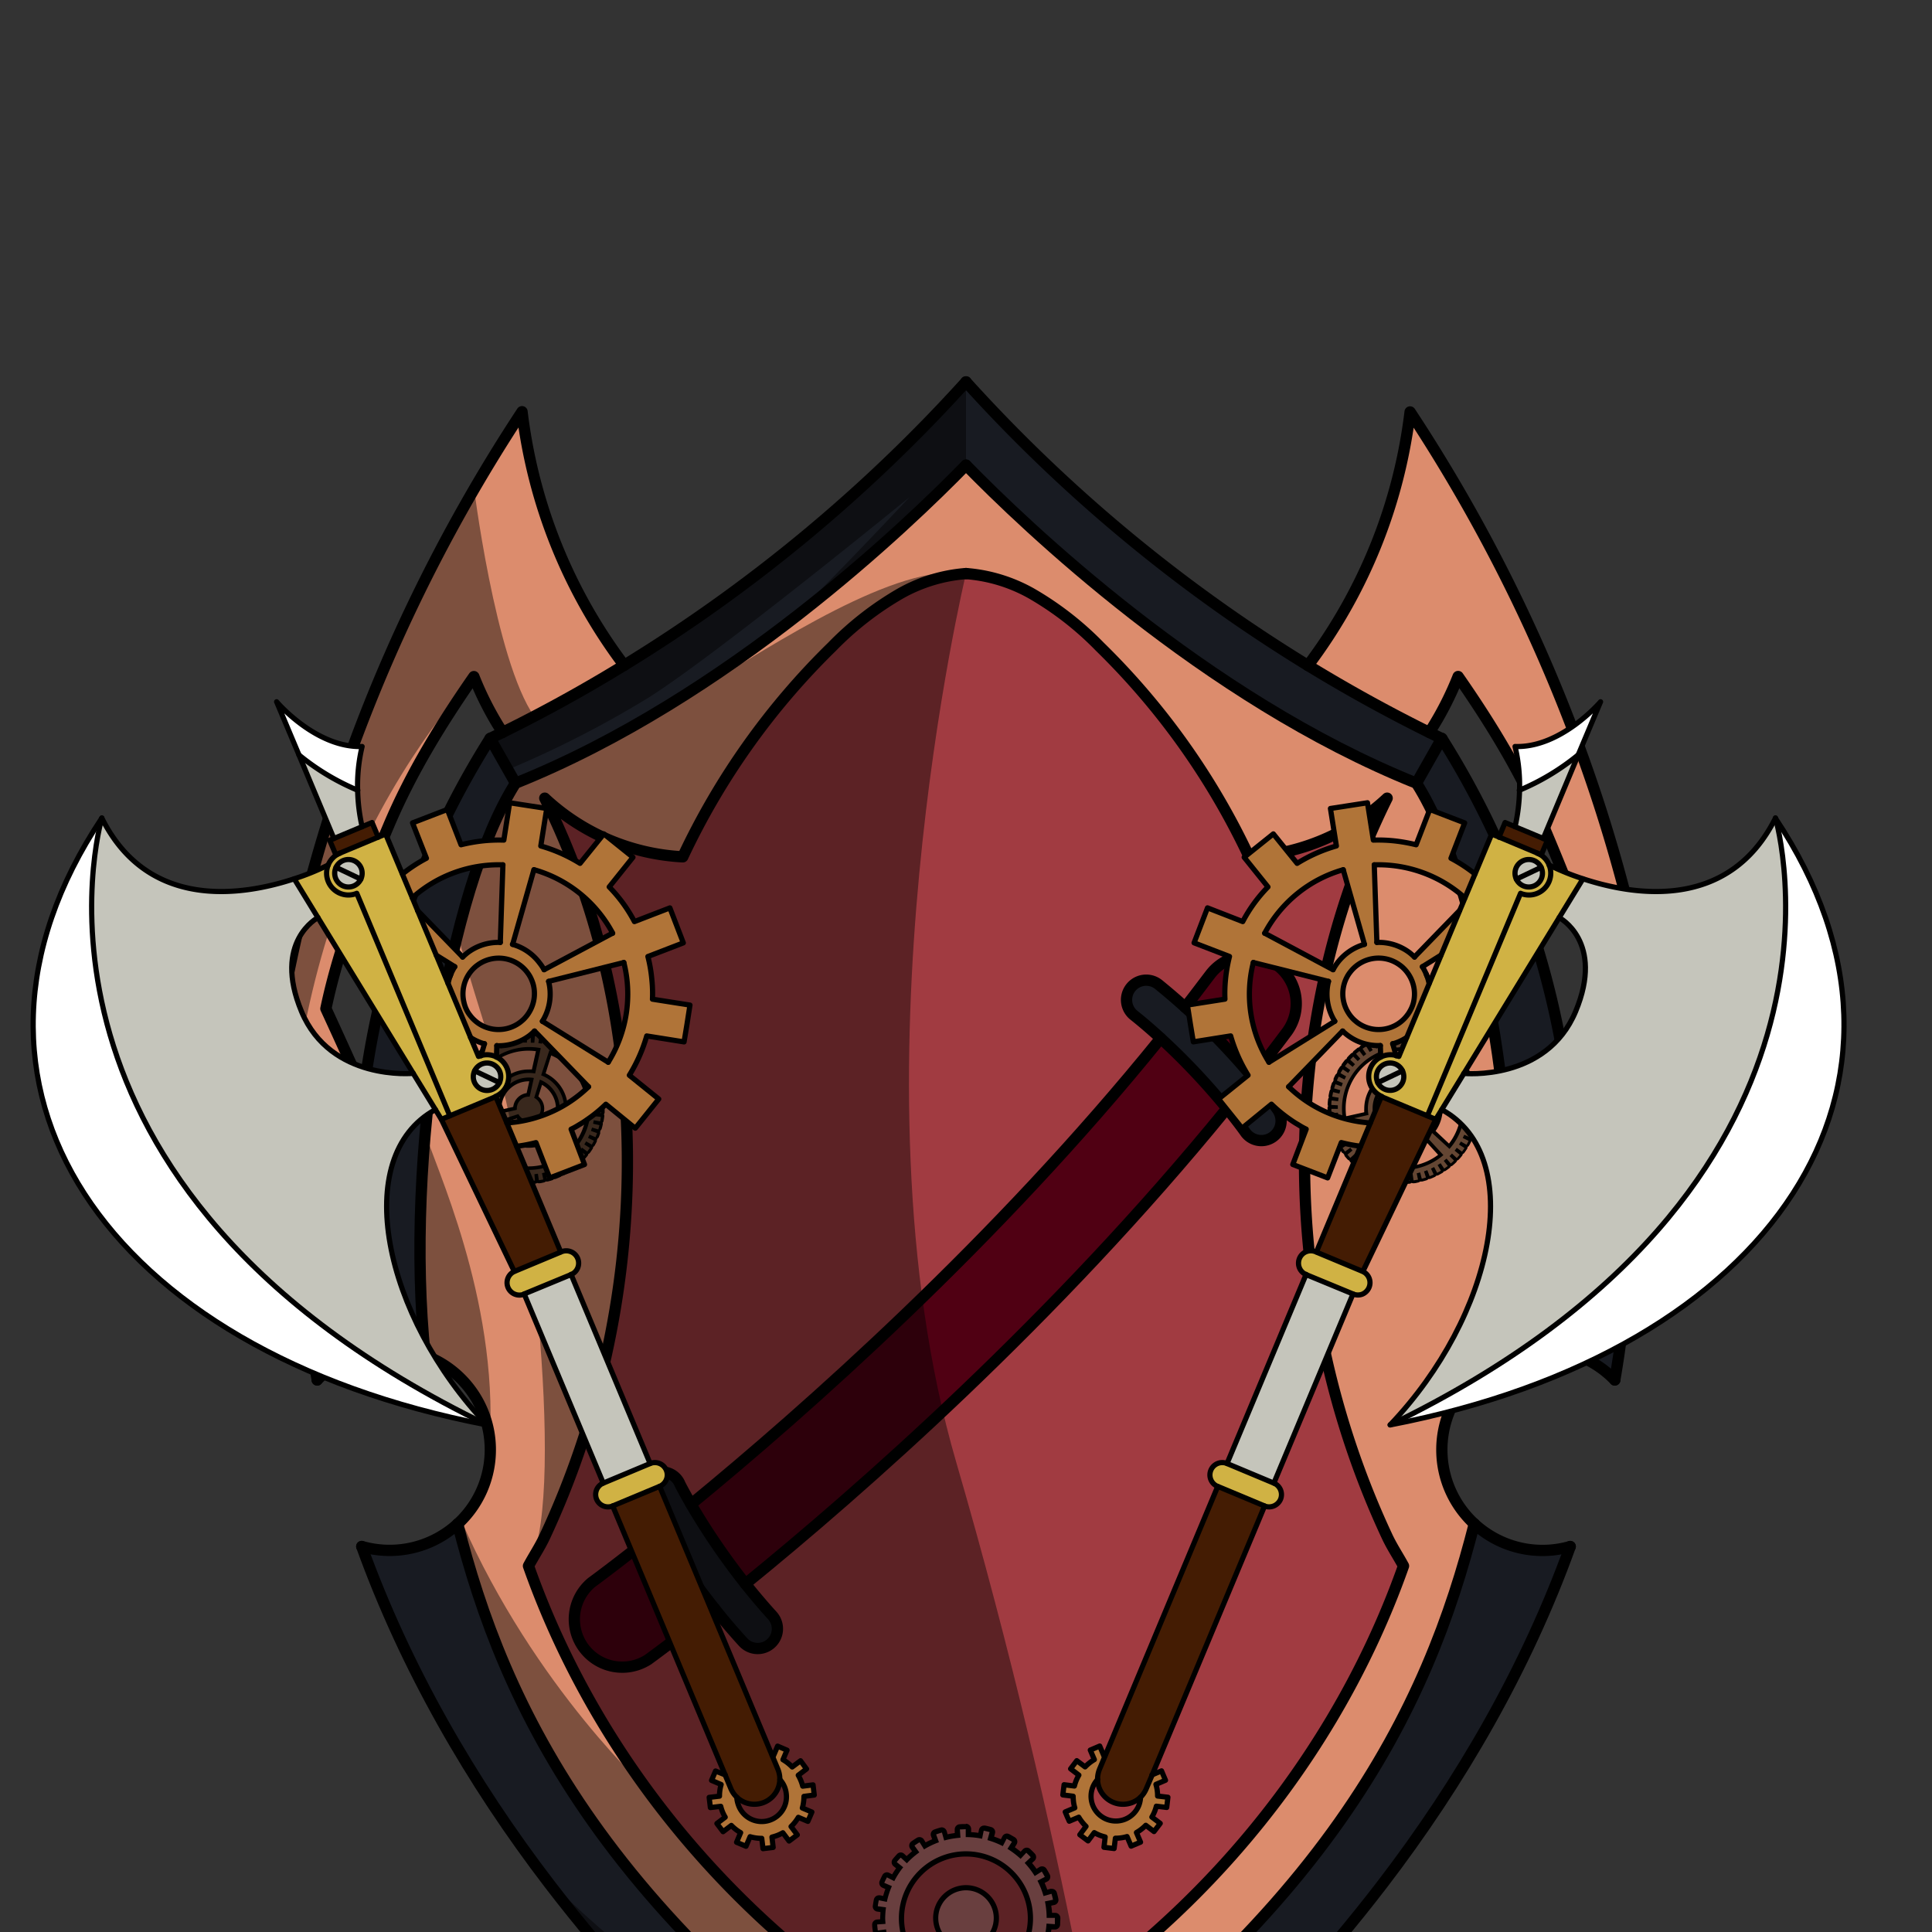 <svg xmlns="http://www.w3.org/2000/svg" viewBox="0 0 432 432">
  <rect x="0" y="0" width="432" height="432" fill="#333333" stroke="none"/>
  <defs>
    <style>.GUNDAN_WEAPON_WEAPON_BACK_GUNDAN_WEAPON-14_cls-1{isolation:isolate;}.GUNDAN_WEAPON_WEAPON_BACK_GUNDAN_WEAPON-14_cls-2{fill:#181b22;}.GUNDAN_WEAPON_WEAPON_BACK_GUNDAN_WEAPON-14_cls-3{fill:#500013;}.GUNDAN_WEAPON_WEAPON_BACK_GUNDAN_WEAPON-14_cls-4{fill:#dc8c6d;}.GUNDAN_WEAPON_WEAPON_BACK_GUNDAN_WEAPON-14_cls-5{fill:#644633;}.GUNDAN_WEAPON_WEAPON_BACK_GUNDAN_WEAPON-14_cls-6{fill:#a13b41;}.GUNDAN_WEAPON_WEAPON_BACK_GUNDAN_WEAPON-14_cls-15,.GUNDAN_WEAPON_WEAPON_BACK_GUNDAN_WEAPON-14_cls-7{fill:none;stroke:#000;stroke-linecap:round;stroke-linejoin:round;}.GUNDAN_WEAPON_WEAPON_BACK_GUNDAN_WEAPON-14_cls-7{stroke-width:2.52px;}.GUNDAN_WEAPON_WEAPON_BACK_GUNDAN_WEAPON-14_cls-8{fill:#b96f6e;}.GUNDAN_WEAPON_WEAPON_BACK_GUNDAN_WEAPON-14_cls-9{opacity:0.43;mix-blend-mode:multiply;}.GUNDAN_WEAPON_WEAPON_BACK_GUNDAN_WEAPON-14_cls-10{fill:#b07438;}.GUNDAN_WEAPON_WEAPON_BACK_GUNDAN_WEAPON-14_cls-11{fill:#441c03;}.GUNDAN_WEAPON_WEAPON_BACK_GUNDAN_WEAPON-14_cls-12{fill:#d0b244;}.GUNDAN_WEAPON_WEAPON_BACK_GUNDAN_WEAPON-14_cls-13{fill:#c5c5bb;}.GUNDAN_WEAPON_WEAPON_BACK_GUNDAN_WEAPON-14_cls-14{fill:#fff;}.GUNDAN_WEAPON_WEAPON_BACK_GUNDAN_WEAPON-14_cls-15{stroke-width:1.16px;}</style>
  </defs>
  <g class="GUNDAN_WEAPON_WEAPON_BACK_GUNDAN_WEAPON-14_cls-1">
    <g id="Shield">
      <path class="GUNDAN_WEAPON_WEAPON_BACK_GUNDAN_WEAPON-14_cls-2" d="M166.68,354.16a153.35,153.35,0,0,1-12.15-17.82c-1.67-2.9-2.56-4.7-2.6-4.79a4.41,4.41,0,1,0-7.93,3.88c.12.25,1.34,2.71,3.59,6.52a157.43,157.43,0,0,0,12.21,17.73c1.95,2.45,4.08,5,6.37,7.49a4.41,4.41,0,0,0,6.52-5.94C170.53,358.86,168.53,356.49,166.68,354.16Z" />
      <path class="GUNDAN_WEAPON_WEAPON_BACK_GUNDAN_WEAPON-14_cls-2" d="M285.73,248.25c-.19-.27-2.19-3.16-5.76-7.43a159.72,159.72,0,0,0-15-15.59c-1.86-1.68-3.84-3.38-5.92-5.07a4.4,4.4,0,0,0-5.54,6.85c2.11,1.7,4.1,3.44,6,5.15a150.81,150.81,0,0,1,14.83,15.71c2.62,3.22,4.08,5.29,4.14,5.39a4.41,4.41,0,0,0,7.26-5Z" />
      <path class="GUNDAN_WEAPON_WEAPON_BACK_GUNDAN_WEAPON-14_cls-3" d="M132.31,353.77A10.71,10.71,0,0,0,144.9,371.1c.83-.6,6.27-4.57,14.9-11.42A157.43,157.43,0,0,1,147.59,342C138.23,349.44,132.53,353.62,132.31,353.77Z" />
      <path class="GUNDAN_WEAPON_WEAPON_BACK_GUNDAN_WEAPON-14_cls-3" d="M259.5,232.16c-36.84,45.63-79.6,83.37-105,104.18a153.35,153.35,0,0,0,12.15,17.82c25.51-20.75,69.08-58.94,107.65-106.29A150.81,150.81,0,0,0,259.5,232.16Z" />
      <path class="GUNDAN_WEAPON_WEAPON_BACK_GUNDAN_WEAPON-14_cls-3" d="M285.7,215.62a10.71,10.71,0,0,0-15,2.14c-1.89,2.51-3.79,5-5.72,7.47a159.72,159.72,0,0,1,15,15.59q4-5.06,7.87-10.21A10.72,10.72,0,0,0,285.7,215.62Z" />
      <path class="GUNDAN_WEAPON_WEAPON_BACK_GUNDAN_WEAPON-14_cls-4" d="M316.73,175.1c15,23.66,24.84,83.53,20.19,128a22.5,22.5,0,0,0-7.25,37.6C319.41,381.1,297.32,430.52,216,483.41,134.7,430.52,112.59,381.1,102.33,340.73a22.5,22.5,0,0,0-7.25-37.6c-4.65-44.5,5.2-104.37,20.19-128,47.43-19,87.85-57.91,100.74-71.13C228.88,117.19,269.3,156.09,316.73,175.1Zm-2.92,175c-1.21-2.23-2.59-4.28-3.66-6.57-24-51.4-25.18-114.29,0-165.11a48.85,48.85,0,0,1-30.86,13.12,161.71,161.71,0,0,0-33.4-47,70.31,70.31,0,0,0-15.28-11.89A35.24,35.24,0,0,0,216,128.25a35.29,35.29,0,0,0-14.65,4.45,70.31,70.31,0,0,0-15.28,11.89,161.71,161.71,0,0,0-33.4,47,48.85,48.85,0,0,1-30.86-13.12c25.22,50.82,24.05,113.71,0,165.11-1.07,2.29-2.45,4.34-3.64,6.57C135,397.81,171,438.07,216,461h0C261,438.07,297,397.8,313.81,350.14Z" />
      <path class="GUNDAN_WEAPON_WEAPON_BACK_GUNDAN_WEAPON-14_cls-5" d="M118.62,264.45a.41.41,0,0,1-.41-.4l0-.94,0,.94a.4.4,0,0,1-.41.4h0c-.33,0-.67,0-1-.06a.41.41,0,0,1-.37-.44l.08-.95-.13.95a.41.41,0,0,1-.16.27.43.43,0,0,1-.24.08h-.06c-.33,0-.66-.1-1-.17a.41.41,0,0,1-.32-.48l.19-.93-.24.92a.41.41,0,0,1-.39.3H114c-.32-.08-.65-.18-1-.28a.41.41,0,0,1-.26-.52l.3-.94-.35.92a.41.41,0,0,1-.22.23.45.45,0,0,1-.16,0l-.15,0-.93-.4a.37.37,0,0,1-.21-.23.42.42,0,0,1,0-.31l.41-.89-.46.87a.4.4,0,0,1-.36.22.45.45,0,0,1-.19-.05c-.29-.16-.59-.32-.87-.5a.44.44,0,0,1-.19-.25.47.47,0,0,1,0-.31l.51-.84-.55.81a.41.41,0,0,1-.26.17h-.08a.39.39,0,0,1-.23-.07c-.27-.19-.55-.39-.81-.59a.45.45,0,0,1-.16-.27.44.44,0,0,1,.09-.31l.59-.77-.63.74a.42.42,0,0,1-.28.14h0a.38.38,0,0,1-.27-.1c-.25-.22-.5-.44-.74-.68a.41.41,0,0,1,0-.58l.67-.68-.71.65a.41.41,0,0,1-.28.11h0a.47.47,0,0,1-.29-.14c-.22-.24-.44-.5-.65-.75a.43.43,0,0,1-.09-.3.39.39,0,0,1,.15-.28l.73-.59-.76.55a.46.46,0,0,1-.25.08.42.42,0,0,1-.33-.17c-.19-.27-.38-.55-.56-.83a.4.4,0,0,1,.12-.56l.8-.51-.82.46a.39.39,0,0,1-.21.06l-.1,0a.37.37,0,0,1-.25-.19c-.17-.29-.32-.59-.47-.89a.41.41,0,0,1,0-.31.43.43,0,0,1,.21-.23l.83-.41-.85.36a.45.45,0,0,1-.16,0,.42.42,0,0,1-.38-.24c-.13-.31-.25-.63-.36-.94a.4.4,0,0,1,.25-.52l.9-.32-.92.27-.11,0a.43.43,0,0,1-.4-.3c-.09-.32-.17-.64-.25-1a.41.41,0,0,1,.31-.49l.93-.21-.94.16h-.07A.41.41,0,0,1,102,251a.41.41,0,0,1-.17-.26c0-.33-.1-.66-.14-1a.44.44,0,0,1,.09-.31.49.49,0,0,1,.27-.15l1-.1-1,.05a.4.4,0,0,1-.41-.38c0-.32,0-.65,0-1a.45.45,0,0,1,.12-.31.46.46,0,0,1,.29-.13h1l-1-.05a.42.42,0,0,1-.28-.14.38.38,0,0,1-.1-.29c0-.34,0-.67.08-1a.39.39,0,0,1,.15-.27.43.43,0,0,1,.26-.09l1,.11-.94-.16a.39.39,0,0,1-.26-.17.37.37,0,0,1-.07-.3c0-.33.12-.66.2-1a.39.39,0,0,1,.39-.31h.1l.93.21-.92-.26a.41.41,0,0,1-.28-.51c.1-.32.2-.64.31-.95a.42.42,0,0,1,.21-.24.57.57,0,0,1,.18,0,.36.36,0,0,1,.14,0l.93.34-.91-.39a.4.4,0,0,1-.22-.53c.13-.31.27-.62.41-.92a.4.4,0,0,1,.24-.2.31.31,0,0,1,.13,0,.37.37,0,0,1,.18.05l.88.43-.85-.48a.39.39,0,0,1-.2-.25.48.48,0,0,1,0-.31c.17-.29.34-.58.52-.86a.44.44,0,0,1,.26-.18h.09a.46.46,0,0,1,.22.06l.81.53-.78-.57a.4.4,0,0,1-.09-.57c.19-.27.4-.54.61-.8a.4.4,0,0,1,.58-.05l.74.61-.71-.65a.39.39,0,0,1-.13-.28.41.41,0,0,1,.1-.3l.7-.72a.46.46,0,0,1,.29-.11.4.4,0,0,1,.29.12l.67.69-.63-.72a.41.41,0,0,1-.1-.3.42.42,0,0,1,.14-.28q.38-.33.78-.63a.38.38,0,0,1,.25-.09.42.42,0,0,1,.32.16l.58.76-.54-.79a.4.4,0,0,1-.06-.3.38.38,0,0,1,.17-.27c.27-.18.55-.37.84-.54a.39.39,0,0,1,.21-.06h.1a.47.47,0,0,1,.25.19l.48.8-.44-.82a.42.42,0,0,1,.17-.56l.9-.44a.53.53,0,0,1,.17,0,.39.39,0,0,1,.37.24l.39.85-.34-.87a.41.41,0,0,1,.23-.53c.31-.12.63-.23,1-.33a.25.25,0,0,1,.12,0,.4.4,0,0,1,.39.28l.3.92-.25-.93a.45.45,0,0,1,0-.32.41.41,0,0,1,.25-.18c.33-.09.65-.17,1-.23H115a.42.42,0,0,1,.4.33l.19.93-.14-.94a.41.41,0,0,1,.35-.46c.33-.05.66-.09,1-.11h0a.42.42,0,0,1,.41.38l.07.94,0-.94a.38.38,0,0,1,.11-.3.43.43,0,0,1,.28-.13h1a.46.46,0,0,1,.29.13.46.46,0,0,1,.11.3l0,.95.08-.95a.39.39,0,0,1,.15-.28.4.4,0,0,1,.26-.1h0c.34,0,.67.06,1,.11a.38.38,0,0,1,.27.16.44.44,0,0,1,.08.3l-.14.94.19-.93a.42.42,0,0,1,.4-.33h.08c.32.06.65.14,1,.22a.47.47,0,0,1,.25.19.48.48,0,0,1,0,.31l-.25.93.3-.91a.4.4,0,0,1,.39-.28.25.25,0,0,1,.12,0c.32.1.64.21,1,.33a.41.41,0,0,1,.23.53l-.36.92.41-.9a.41.41,0,0,1,.37-.24.47.47,0,0,1,.17,0l.9.44a.41.41,0,0,1,.17.56l-.45.86.5-.84a.36.36,0,0,1,.25-.18h.1a.5.5,0,0,1,.21.05c.29.18.57.36.84.55a.41.41,0,0,1,.11.57l-.55.8.59-.77a.39.39,0,0,1,.32-.16.38.38,0,0,1,.25.08c.27.21.53.42.78.64a.41.41,0,0,1,0,.58l-.63.72.67-.69a.43.43,0,0,1,.28-.13h0a.45.45,0,0,1,.29.12q.36.34.69.72a.41.41,0,0,1,0,.58l-.7.64.73-.61a.43.43,0,0,1,.26-.09h0a.43.43,0,0,1,.28.15c.21.26.41.53.61.79a.42.42,0,0,1,.07.31.38.38,0,0,1-.16.27l-.77.55.8-.51a.34.34,0,0,1,.22-.07h.09a.41.41,0,0,1,.25.18c.18.28.36.57.52.85a.45.45,0,0,1,0,.32.41.41,0,0,1-.19.24l-.82.46.84-.41a.39.39,0,0,1,.18,0,.41.41,0,0,1,.37.22c.15.3.29.61.41.91a.4.4,0,0,1-.21.54l-.86.36.87-.31.14,0a.58.58,0,0,1,.18,0,.43.43,0,0,1,.21.23c.11.32.22.64.31,1a.4.4,0,0,1-.28.5l-.93.28.94-.23h.1a.42.42,0,0,1,.4.32c.07.32.14.66.19,1a.4.4,0,0,1-.33.47l-.94.17,1-.12a.39.39,0,0,1,.26.09.43.43,0,0,1,.15.27c0,.33.07.67.09,1a.41.41,0,0,1-.39.43l-.95.06h.95a.45.45,0,0,1,.29.12.4.4,0,0,1,.12.29c0,.38,0,.71,0,1a.41.41,0,0,1-.41.39l-1-.06,1,.11a.4.4,0,0,1,.36.45c0,.33-.08.67-.14,1a.41.41,0,0,1-.4.34h-.07l-.94-.17.93.22a.4.4,0,0,1,.3.49c-.07.32-.16.65-.25,1a.43.43,0,0,1-.39.29l-.12,0-.92-.27.9.32a.39.39,0,0,1,.25.52c-.11.32-.23.63-.37.94a.4.4,0,0,1-.22.22.4.4,0,0,1-.15,0,.41.41,0,0,1-.16,0l-.9-.39.88.43a.41.41,0,0,1,.18.55c-.14.3-.3.6-.47.89a.4.4,0,0,1-.35.21.42.42,0,0,1-.21-.06l-.84-.48.82.53a.39.39,0,0,1,.17.25.37.37,0,0,1-.05.31c-.18.28-.37.56-.57.83a.4.4,0,0,1-.33.17.43.43,0,0,1-.24-.08l-.78-.57.75.61a.49.49,0,0,1,.15.27.41.41,0,0,1-.1.3c-.21.26-.43.51-.65.76a.41.41,0,0,1-.29.13h0a.39.39,0,0,1-.28-.11l-.71-.65.67.69a.4.4,0,0,1,.12.29.41.41,0,0,1-.13.29,9.51,9.51,0,0,1-.74.67.37.37,0,0,1-.26.1.41.41,0,0,1-.31-.14l-.62-.71.58.74a.41.41,0,0,1-.08.58c-.26.2-.53.4-.81.58a.4.4,0,0,1-.23.08.41.41,0,0,1-.33-.18l-.54-.79.49.82a.4.4,0,0,1-.14.56c-.28.17-.57.33-.87.49a.41.41,0,0,1-.19,0,.42.42,0,0,1-.36-.21l-.43-.83.38.85a.4.4,0,0,1-.2.54c-.3.14-.61.27-.92.39l-.15,0a.47.47,0,0,1-.16,0,.39.39,0,0,1-.22-.23l-.34-.89.29.91a.41.41,0,0,1-.26.52c-.32.1-.64.2-1,.28h-.1a.4.4,0,0,1-.39-.3l-.24-.93.19.94a.42.42,0,0,1-.32.48l-1,.17h-.06a.41.41,0,0,1-.24-.08.38.38,0,0,1-.16-.27l-.14-1,.09,1a.41.41,0,0,1-.1.3.39.39,0,0,1-.28.15c-.33,0-.66,0-1,.05Zm-12.8-11.74a13.27,13.27,0,0,0,20.72,5.53l-3.38-3.67a8.32,8.32,0,0,1-12.58-3.35Zm22.67,3.6a13.28,13.28,0,0,0-5.5-20.85l-1.5,4.76a8.31,8.31,0,0,1,3.33,12.72Zm-16.16-5.64a6.48,6.48,0,0,0,5.88,3.71,6.41,6.41,0,0,0,3.71-1.17l-2.37-2.57a3,3,0,0,1-1.34.32,3.07,3.07,0,0,1-2.53-1.34Zm11.14,1a6.49,6.49,0,0,0-2.53-9.73l-1,3.34a3.05,3.05,0,0,1,1,4Zm-5.26-17.14a13.33,13.33,0,0,0-13.32,13.31,13.6,13.6,0,0,0,.18,2.2l4.87-1.09a8.48,8.48,0,0,1-.07-1.11,8.35,8.35,0,0,1,8.34-8.34,9.38,9.38,0,0,1,1,.07l1.09-4.87A12.88,12.88,0,0,0,118.21,234.56Zm0,6.8a6.52,6.52,0,0,0-6.51,6.51,5.74,5.74,0,0,0,0,.71l3.38-.75a3.1,3.1,0,0,1,3-3l.76-3.39A4.64,4.64,0,0,0,118.21,241.36Z" />
      <path d="M118.2,231.7h.49l0,1.46a7,7,0,0,1,.79,0l.12-1.45,1,.11-.21,1.44c.27,0,.53.07.79.12l.28-1.41c.32.06.64.14,1,.22l-.37,1.41c.26.07.51.13.76.21l.45-1.38c.31.1.62.22.92.33l-.53,1.36c.25.09.49.2.73.31l.6-1.33c.3.14.59.28.88.44l-.68,1.27.69.4.75-1.25c.28.17.55.35.82.53l-.82,1.2c.22.15.43.31.63.47l.89-1.15a8.94,8.94,0,0,1,.76.62l-1,1.09c.2.18.4.35.59.54l1-1.05c.23.23.46.47.68.71l-1.07,1c.17.2.36.38.53.59l1.11-.92c.21.25.41.51.6.77l-1.18.86c.15.21.31.43.45.65l1.22-.79q.27.41.51.84l-1.27.71c.13.23.25.47.36.7l1.31-.65c.14.3.28.59.41.89l-1.33.56c.1.24.18.5.27.74l1.37-.49c.11.31.21.62.31.93l-1.4.41c.08.25.14.51.2.76l1.42-.33c.07.32.14.64.19,1l-1.43.25c0,.26.09.51.12.78l1.43-.17c0,.32.07.65.09,1l-1.46.08c0,.26,0,.52,0,.79h1.44v0c0,.33,0,.66,0,1l-1.45-.09c0,.27,0,.53-.06.79l1.44.16c0,.33-.09.65-.14,1l-1.43-.25c-.05.26-.1.52-.16.78l1.42.32c-.08.32-.16.64-.25.95l-1.39-.41c-.08.25-.17.5-.26.75l1.38.49c-.11.3-.23.61-.36.91l-1.33-.57c-.1.25-.23.48-.34.72l1.31.64c-.15.29-.3.58-.46.87l-1.27-.72c-.13.23-.26.45-.41.67l1.23.79-.56.81-1.18-.87c-.15.22-.3.43-.47.64l1.12.91c-.21.26-.42.5-.64.74l-1.08-1c-.17.19-.35.39-.54.57l1,1c-.23.23-.48.45-.72.66l-.95-1.1-.62.5.89,1.15c-.25.2-.52.39-.79.58l-.81-1.2c-.22.15-.45.28-.67.42l.75,1.25c-.28.16-.56.33-.85.48l-.67-1.29-.71.34.6,1.33c-.29.13-.59.26-.9.38l-.52-1.36c-.25.1-.49.19-.74.27l.44,1.38c-.31.1-.62.19-.94.27l-.36-1.41-.77.2.29,1.41c-.32.06-.65.12-1,.16l-.2-1.44c-.26,0-.52.08-.78.1l.12,1.44c-.32,0-.65.05-1,.05l0-1.45-.38,0-.42,0,0,1.45c-.32,0-.65,0-1-.05l.13-1.44-.79-.1-.2,1.44c-.33-.05-.65-.1-1-.17l.29-1.41c-.26-.05-.51-.13-.77-.19l-.37,1.4c-.31-.08-.63-.17-.93-.27l.45-1.38-.75-.27-.52,1.35c-.31-.11-.61-.24-.91-.38l.61-1.32c-.24-.11-.48-.22-.71-.35l-.68,1.29-.85-.49.76-1.24c-.23-.14-.45-.27-.67-.42l-.82,1.19c-.27-.18-.53-.38-.79-.58l.89-1.15c-.2-.16-.41-.32-.61-.5l-.95,1.1q-.37-.32-.72-.66l1-1c-.19-.18-.36-.38-.54-.57l-1.08,1c-.22-.24-.43-.49-.64-.74l1.13-.92c-.17-.2-.32-.42-.48-.63l-1.18.86c-.19-.26-.37-.53-.55-.81l1.23-.78c-.14-.22-.28-.45-.41-.68l-1.27.72q-.24-.42-.45-.87l1.31-.64a7.75,7.75,0,0,1-.34-.71l-1.33.57c-.13-.3-.25-.61-.36-.91l1.38-.49c-.09-.25-.18-.5-.25-.75l-1.39.41c-.1-.31-.18-.63-.25-.95l1.41-.32q-.09-.39-.15-.78l-1.43.25c-.06-.32-.1-.65-.14-1l1.43-.16c0-.26,0-.52,0-.79l-1.45.08c0-.31,0-.62,0-.94v0h1.44c0-.27,0-.53,0-.79l-1.46-.08c0-.32,0-.65.09-1l1.43.16c0-.26.08-.52.12-.78l-1.43-.24c.06-.32.12-.65.19-1l1.42.33c.06-.26.12-.52.2-.77l-1.39-.4q.13-.48.3-.93l1.37.49c.09-.25.17-.5.27-.75l-1.33-.56c.13-.3.27-.6.41-.89l1.31.65c.12-.24.23-.47.36-.7l-1.26-.72c.16-.28.33-.56.51-.83l1.22.79a7.49,7.49,0,0,1,.45-.65l-1.18-.86q.28-.39.6-.78l1.11.92c.17-.2.35-.39.53-.59l-1.07-1c.22-.24.45-.48.68-.7l1,1,.58-.53-1-1.1c.24-.21.5-.42.76-.62l.88,1.16c.21-.16.42-.33.64-.48l-.82-1.19c.27-.18.54-.36.82-.53l.75,1.25.68-.4-.67-1.28c.28-.15.58-.29.87-.43l.6,1.33.73-.31-.53-1.36.92-.32.45,1.37c.25-.08.5-.14.76-.21l-.37-1.41c.31-.08.63-.16,1-.22l.28,1.41.78-.12-.2-1.44,1-.11.12,1.45a6.85,6.85,0,0,1,.79,0l0-1.46h.48m-13.45,18.86,5.66-1.26a7.54,7.54,0,0,1-.14-1.43,7.94,7.94,0,0,1,7.94-7.93,8.58,8.58,0,0,1,1.35.12l1.26-5.66a14.08,14.08,0,0,0-2.61-.25,13.74,13.74,0,0,0-13.73,13.72,13.27,13.27,0,0,0,.27,2.69m23.77,6.34a13.69,13.69,0,0,0-5.79-22L121,240.45A7.92,7.92,0,0,1,124.26,253l4.26,3.91m-17.12-7.82,4.16-.93a2.4,2.4,0,0,1,0-.28,2.68,2.68,0,0,1,2.68-2.67l.2,0,.93-4.17a7.08,7.08,0,0,0-1.13-.1,6.9,6.9,0,0,0-6.81,8.13m12.12,3.22a6.92,6.92,0,0,0-2.83-10.88l-1.28,4.08a2.65,2.65,0,0,1,1,3.92l3.14,2.88m-5.31,2.49a6.85,6.85,0,0,0,4.31-1.52l-2.88-3.15a2.64,2.64,0,0,1-1.43.43,2.67,2.67,0,0,1-2.35-1.42l-4.08,1.28a6.92,6.92,0,0,0,6.43,4.38m0,6.81a13.67,13.67,0,0,0,8.92-3.32L123.21,254a7.92,7.92,0,0,1-12.4-3.3l-5.53,1.73a13.75,13.75,0,0,0,12.93,9.15m0-30.72h-.51a.78.78,0,0,0-.45.15.77.77,0,0,0-.39-.11h-.07l-1,.11a.9.9,0,0,0-.43.2.81.81,0,0,0-.31-.06l-.16,0c-.33.07-.67.14-1,.23a.83.83,0,0,0-.41.25.78.78,0,0,0-.22,0,.73.73,0,0,0-.25,0c-.32.1-.65.22-1,.34a.84.84,0,0,0-.37.3l-.13,0a.84.84,0,0,0-.34.08c-.31.14-.62.29-.92.45a.81.81,0,0,0-.33.33h0a.81.81,0,0,0-.42.12c-.29.18-.58.36-.87.56a.82.82,0,0,0-.29.37.79.79,0,0,0-.44.16l-.8.65a.85.85,0,0,0-.25.4.82.82,0,0,0-.42.22c-.25.24-.49.48-.72.74a.78.78,0,0,0-.2.42.9.9,0,0,0-.4.26c-.21.27-.42.54-.62.82a.82.82,0,0,0-.16.44.89.89,0,0,0-.36.31c-.19.29-.37.58-.53.88a.95.95,0,0,1-.43.81c-.15.31-.3.62-.43.94a.84.84,0,0,0-.05.47.78.78,0,0,0-.28.38c-.12.32-.22.65-.32,1a.84.84,0,0,0,0,.47.88.88,0,0,0-.23.41c-.08.33-.15.67-.21,1a.93.93,0,0,0,.06.47.75.75,0,0,0-.18.43q-.06.51-.09,1a.79.79,0,0,0,.11.46.8.8,0,0,0-.14.45c0,.37,0,.7,0,1a.91.91,0,0,0,.16.45.81.81,0,0,0-.08.46c0,.34.08.68.14,1a.8.8,0,0,0,.21.42.94.94,0,0,0,0,.47c.08.34.17.67.26,1a.88.88,0,0,1,.28.87c.12.32.24.64.38.95a.79.79,0,0,0,.3.37.83.83,0,0,0,.07.46c.15.31.31.62.48.91a.89.89,0,0,0,.34.33.84.84,0,0,0,.13.45c.19.29.38.58.58.85a.91.91,0,0,1,.56.72c.22.27.44.53.67.78a.82.82,0,0,0,.41.24.84.84,0,0,0,.23.42c.24.23.49.47.75.69a.83.83,0,0,0,.43.19.85.85,0,0,0,.28.39c.27.21.55.41.83.61a.8.8,0,0,0,.45.14.82.82,0,0,0,.32.35c.29.18.59.35.89.51a.85.85,0,0,0,.38.09h.09a.71.71,0,0,0,.35.31c.31.15.63.28,1,.41a1,1,0,0,0,.3,0,.5.5,0,0,0,.17,0,.91.91,0,0,0,.39.28l1,.29.21,0a.75.75,0,0,0,.26,0,.78.78,0,0,0,.42.22c.33.07.67.13,1,.18h.12a.85.85,0,0,0,.35-.08.82.82,0,0,0,.44.17l1,.06h0a.83.83,0,0,0,.44-.12.82.82,0,0,0,.43.12h0l1-.05a.9.9,0,0,0,.44-.18.85.85,0,0,0,.35.08h.12c.33,0,.67-.1,1-.17a.81.81,0,0,0,.42-.22.75.75,0,0,0,.26,0l.21,0c.33-.08.66-.18,1-.28a.83.83,0,0,0,.38-.27l.18,0a.8.8,0,0,0,.3-.06c.32-.12.63-.26.94-.4a.83.83,0,0,0,.36-.31h.08a.85.85,0,0,0,.38-.09l.9-.5a.77.77,0,0,0,.31-.36.73.73,0,0,0,.45-.14c.29-.19.57-.39.83-.6a1,1,0,0,1,.71-.58c.26-.22.52-.45.76-.69a.77.77,0,0,0,.23-.41.86.86,0,0,0,.41-.24c.23-.25.46-.51.67-.78a.74.74,0,0,0,.18-.43.83.83,0,0,0,.38-.29c.2-.27.4-.56.58-.85a.76.76,0,0,0,.13-.45.8.8,0,0,0,.35-.33c.17-.3.33-.6.48-.91a.94.94,0,0,1,.38-.83c.14-.31.26-.64.38-1a.9.9,0,0,1,.28-.87c.1-.32.19-.66.26-1a.75.75,0,0,0,0-.47.79.79,0,0,0,.21-.43c.06-.33.11-.67.15-1a.84.84,0,0,0-.08-.47.81.81,0,0,0,.16-.44c0-.34,0-.69,0-1a.92.92,0,0,0-.14-.48.84.84,0,0,0,.11-.47c0-.34,0-.68-.08-1a.91.91,0,0,0-.19-.44A.82.82,0,0,0,135,245c-.06-.33-.13-.67-.21-1a.8.8,0,0,0-.23-.41.87.87,0,0,0,0-.48c-.09-.32-.2-.65-.32-1a.74.74,0,0,0-.28-.37.87.87,0,0,0,0-.48c-.13-.31-.27-.62-.43-.93a.71.71,0,0,0-.32-.34.82.82,0,0,0-.1-.46c-.17-.3-.35-.6-.53-.88a.82.82,0,0,0-.36-.31.85.85,0,0,0-.16-.45q-.3-.41-.63-.81a.87.87,0,0,0-.39-.26.78.78,0,0,0-.2-.43c-.23-.25-.47-.5-.72-.73a.82.82,0,0,0-.42-.22.85.85,0,0,0-.25-.4l-.8-.65a.8.8,0,0,0-.44-.17.88.88,0,0,0-.3-.37l-.86-.56a.8.8,0,0,0-.42-.11h0a.86.86,0,0,0-.34-.34c-.3-.16-.61-.31-.92-.45a.8.8,0,0,0-.34-.07h-.13a.78.78,0,0,0-.37-.3c-.32-.12-.65-.24-1-.34a.77.77,0,0,0-.25,0,.91.91,0,0,0-.23,0,.76.76,0,0,0-.4-.25c-.33-.09-.67-.17-1-.23l-.16,0a.81.81,0,0,0-.31.06,1,1,0,0,0-.43-.2c-.34-.05-.68-.08-1-.11h-.07a.75.75,0,0,1-.84,0Zm-12.79,18.69a13.73,13.73,0,0,1-.11-1.7,12.85,12.85,0,0,1,14.53-12.8l-.91,4.09a5.74,5.74,0,0,0-.71,0,8.76,8.76,0,0,0-8.75,8.75c0,.26,0,.53,0,.79l-4.08.91ZM122,240l1.25-4a12.87,12.87,0,0,1,5.2,19.71l-3.07-2.82A8.73,8.73,0,0,0,122,240Zm-9.88,8.09v-.21a6.11,6.11,0,0,1,6.1-6.1h.13l-.59,2.64a3.51,3.51,0,0,0-3,3.09l-2.62.58Zm8.26-2.93.82-2.59a6.15,6.15,0,0,1,3.12,5.31,6.05,6.05,0,0,1-.92,3.21l-2-1.82a3.5,3.5,0,0,0,.29-1.39,3.45,3.45,0,0,0-1.33-2.72Zm-7.45,5.76,2.61-.82a3.45,3.45,0,0,0,2.68,1.27,3.54,3.54,0,0,0,1.24-.23l1.84,2a5.92,5.92,0,0,1-3.08.84,6.05,6.05,0,0,1-5.29-3.06ZM106.36,253l4-1.25a8.73,8.73,0,0,0,12.75,3.39l2.82,3.08A12.86,12.86,0,0,1,106.36,253Z" />
      <path class="GUNDAN_WEAPON_WEAPON_BACK_GUNDAN_WEAPON-14_cls-5" d="M314.22,264.45a.41.41,0,0,1-.41-.4l0-.95,0,.95a.38.38,0,0,1-.12.29.43.43,0,0,1-.28.11h0c-.33,0-.67,0-1-.06a.36.36,0,0,1-.27-.14.41.41,0,0,1-.1-.3l.08-.95-.13.95a.41.41,0,0,1-.16.27.43.43,0,0,1-.24.08h-.06c-.33,0-.66-.1-1-.17a.41.41,0,0,1-.32-.48l.19-.95-.24.94a.41.41,0,0,1-.4.3h-.1c-.32-.08-.65-.18-1-.28a.41.41,0,0,1-.26-.52l.31-.94-.36.92a.41.41,0,0,1-.22.23.45.45,0,0,1-.16,0l-.15,0c-.31-.13-.63-.26-.93-.4a.37.37,0,0,1-.21-.23.42.42,0,0,1,0-.31l.41-.89-.45.87a.42.42,0,0,1-.37.22.45.45,0,0,1-.19-.05c-.29-.16-.59-.32-.87-.5a.42.42,0,0,1-.14-.56l.51-.83-.55.8a.41.41,0,0,1-.26.17h-.08a.48.48,0,0,1-.23-.07c-.27-.19-.55-.39-.81-.59a.45.45,0,0,1-.16-.27.44.44,0,0,1,.09-.31l.59-.76-.63.73a.42.42,0,0,1-.28.14h0a.39.39,0,0,1-.27-.1c-.25-.22-.5-.44-.74-.68a.41.41,0,0,1,0-.58l.66-.68-.7.65a.39.39,0,0,1-.28.11h0a.47.47,0,0,1-.29-.14c-.22-.24-.44-.5-.65-.75a.43.43,0,0,1-.09-.3.39.39,0,0,1,.15-.28l.74-.6-.77.56a.46.46,0,0,1-.25.08.42.42,0,0,1-.33-.17c-.19-.27-.38-.55-.56-.83a.4.4,0,0,1,.12-.56l.8-.51-.82.46a.42.42,0,0,1-.21.06l-.1,0a.41.41,0,0,1-.25-.19c-.17-.29-.32-.59-.47-.89a.4.4,0,0,1,.19-.54l.83-.41-.85.36a.45.45,0,0,1-.16,0,.42.42,0,0,1-.38-.24c-.13-.31-.25-.62-.36-.94a.37.37,0,0,1,0-.31.4.4,0,0,1,.23-.21l.9-.32-.92.27-.11,0a.43.43,0,0,1-.4-.3c-.09-.32-.17-.64-.25-1a.43.43,0,0,1,.05-.31.44.44,0,0,1,.26-.18l.92-.21-.93.16h-.07a.42.42,0,0,1-.41-.34c0-.33-.1-.66-.14-1a.44.44,0,0,1,.09-.31.48.48,0,0,1,.28-.15l.95-.1-1,.05a.42.42,0,0,1-.28-.1.37.37,0,0,1-.13-.28c0-.32,0-.65,0-1a.5.5,0,0,1,.12-.31.46.46,0,0,1,.29-.13h.95l-.95-.05a.42.42,0,0,1-.28-.14.38.38,0,0,1-.1-.29c0-.34,0-.67.08-1a.39.39,0,0,1,.15-.27.43.43,0,0,1,.26-.09l1,.11-.95-.16a.41.41,0,0,1-.26-.17.37.37,0,0,1-.07-.3c.05-.33.12-.66.2-1a.41.41,0,0,1,.18-.25.39.39,0,0,1,.21-.06h.1l.92.21-.91-.26a.4.4,0,0,1-.24-.2.38.38,0,0,1,0-.31c.1-.32.2-.64.31-.95a.45.45,0,0,1,.21-.24.57.57,0,0,1,.18,0,.36.36,0,0,1,.14,0l.93.34-.91-.39a.41.41,0,0,1-.22-.54c.13-.3.27-.61.42-.91a.41.41,0,0,1,.36-.23.37.37,0,0,1,.18.05l.88.43-.85-.48a.41.41,0,0,1-.16-.56c.17-.29.34-.58.52-.86a.44.44,0,0,1,.26-.18h.09a.46.46,0,0,1,.22.06l.81.53-.78-.57a.4.4,0,0,1-.09-.57c.19-.27.4-.54.61-.8a.42.42,0,0,1,.28-.14h0a.44.44,0,0,1,.26.1l.74.61-.71-.65a.4.4,0,0,1,0-.58c.22-.24.46-.48.69-.72a.46.46,0,0,1,.29-.11.42.42,0,0,1,.29.12l.67.69-.63-.72a.41.41,0,0,1-.1-.3.42.42,0,0,1,.14-.28q.38-.33.78-.63a.38.38,0,0,1,.24-.09.42.42,0,0,1,.33.16l.58.75-.54-.78a.4.4,0,0,1-.06-.3.41.41,0,0,1,.17-.27c.27-.18.55-.37.84-.54a.39.39,0,0,1,.21-.06h.1a.44.44,0,0,1,.25.19l.49.81-.45-.83a.42.42,0,0,1,.17-.56l.9-.44a.59.59,0,0,1,.17,0,.39.39,0,0,1,.37.24l.39.85-.34-.87a.41.41,0,0,1,.23-.53c.31-.12.63-.23.95-.33a.25.25,0,0,1,.12,0,.4.4,0,0,1,.39.28l.29.91-.24-.92a.45.45,0,0,1,0-.32.41.41,0,0,1,.25-.18c.33-.09.65-.17,1-.23h.08a.4.4,0,0,1,.4.33l.19.95-.14-1a.41.41,0,0,1,.35-.46c.33-.05.66-.09,1-.11h0a.42.42,0,0,1,.41.38l.08.94,0-.94a.38.38,0,0,1,.11-.3.43.43,0,0,1,.29-.13h1a.43.43,0,0,1,.29.13.46.46,0,0,1,.11.3l0,1,.08-1a.39.39,0,0,1,.15-.28.4.4,0,0,1,.26-.1h0c.34,0,.67.06,1,.11a.38.38,0,0,1,.27.16.44.44,0,0,1,.08.3l-.14,1,.19-.94a.42.42,0,0,1,.4-.33h.08c.33.06.65.14,1,.22a.47.47,0,0,1,.25.19.43.43,0,0,1,0,.31l-.25.94.3-.92a.4.4,0,0,1,.39-.28.25.25,0,0,1,.12,0c.32.1.64.21,1,.33a.41.41,0,0,1,.23.53l-.36.92.41-.9a.4.4,0,0,1,.23-.21.35.35,0,0,1,.14,0,.47.47,0,0,1,.17,0l.9.44a.41.41,0,0,1,.17.56l-.45.86.5-.84a.38.38,0,0,1,.25-.18h.1a.5.5,0,0,1,.21.05c.28.18.57.36.84.55a.41.41,0,0,1,.11.57l-.55.79.59-.76a.39.39,0,0,1,.32-.16.38.38,0,0,1,.25.08c.27.21.53.42.78.64a.41.41,0,0,1,0,.58l-.63.72.67-.69a.43.43,0,0,1,.28-.13h0a.45.45,0,0,1,.29.12c.23.23.47.47.69.72a.36.36,0,0,1,.11.29.41.41,0,0,1-.13.29l-.7.64.73-.61a.41.41,0,0,1,.26-.09h0a.43.43,0,0,1,.28.15c.21.26.41.53.61.79a.42.42,0,0,1,.07.31.38.38,0,0,1-.16.27l-.77.55.8-.51a.34.34,0,0,1,.22-.07h.09a.38.38,0,0,1,.25.18c.18.28.36.57.52.86a.41.41,0,0,1-.15.55l-.82.46.84-.41a.39.39,0,0,1,.18,0,.27.27,0,0,1,.13,0,.4.4,0,0,1,.24.2c.15.3.28.61.42.91a.44.44,0,0,1,0,.32.4.4,0,0,1-.22.22l-.85.36.86-.31.14,0a.42.42,0,0,1,.39.27c.11.32.22.64.31,1a.4.4,0,0,1-.28.5l-.93.28.94-.23h.1a.4.4,0,0,1,.21.07.4.4,0,0,1,.19.25c.07.32.14.65.19,1a.38.38,0,0,1-.07.31.35.35,0,0,1-.26.16l-.94.17,1-.12a.39.39,0,0,1,.26.09.43.43,0,0,1,.15.27c0,.33.07.67.09,1a.46.46,0,0,1-.11.3.37.37,0,0,1-.28.13l-1,.06h1a.45.45,0,0,1,.29.12.4.4,0,0,1,.12.29c0,.38,0,.71,0,1a.41.41,0,0,1-.41.39l-1-.06,1,.11a.43.43,0,0,1,.28.15.41.41,0,0,1,.09.3c0,.33-.09.67-.15,1a.41.41,0,0,1-.17.27.37.37,0,0,1-.23.07h-.07l-.94-.17.93.22a.4.4,0,0,1,.3.49c-.07.32-.16.65-.25,1a.42.42,0,0,1-.39.29l-.12,0-.91-.27.89.32a.39.39,0,0,1,.25.52c-.11.32-.23.63-.36.94a.45.45,0,0,1-.23.22.4.4,0,0,1-.15,0,.41.41,0,0,1-.16,0l-.9-.39.88.43a.41.41,0,0,1,.18.55c-.14.3-.3.6-.47.89a.4.4,0,0,1-.35.21.42.42,0,0,1-.21-.06l-.85-.48.83.53a.39.39,0,0,1,.17.25.37.37,0,0,1-.05.31c-.18.28-.37.56-.57.83a.4.4,0,0,1-.27.16h-.06a.43.43,0,0,1-.24-.08l-.78-.58.75.62a.4.4,0,0,1,.05.57c-.21.26-.43.51-.65.76a.41.41,0,0,1-.29.13h0a.39.39,0,0,1-.28-.11l-.71-.65.67.69a.4.4,0,0,1,.12.29.45.45,0,0,1-.12.29c-.24.23-.49.46-.75.67a.37.37,0,0,1-.26.1.41.41,0,0,1-.31-.14l-.62-.72.58.75a.38.38,0,0,1,.08.3.43.43,0,0,1-.15.28c-.27.2-.54.4-.82.58a.36.36,0,0,1-.23.08h-.07a.39.39,0,0,1-.26-.17l-.54-.8.49.82a.41.41,0,0,1-.14.57c-.28.17-.57.33-.87.49a.41.41,0,0,1-.19,0h-.12a.48.48,0,0,1-.24-.2l-.44-.84.4.86a.47.47,0,0,1,0,.31.41.41,0,0,1-.22.23c-.3.14-.61.27-.92.39l-.15,0a.47.47,0,0,1-.16,0,.39.39,0,0,1-.22-.23l-.34-.88.29.9a.41.41,0,0,1-.26.52c-.32.1-.64.2-1,.28h-.11a.41.41,0,0,1-.39-.3l-.24-.92.19.93a.42.42,0,0,1-.32.48l-1,.17h-.06a.41.41,0,0,1-.4-.35l-.13-.94.08.94a.41.41,0,0,1-.1.3.39.39,0,0,1-.28.15c-.33,0-.66,0-1,.05Zm-12.8-11.74a13.27,13.27,0,0,0,20.72,5.53l-3.37-3.67a8.33,8.33,0,0,1-12.59-3.35Zm22.67,3.6a13.28,13.28,0,0,0-5.5-20.85l-1.5,4.76a8.39,8.39,0,0,1,5.06,7.65,8.29,8.29,0,0,1-1.73,5.07Zm-16.16-5.64a6.48,6.48,0,0,0,5.88,3.71,6.41,6.41,0,0,0,3.71-1.17l-2.36-2.57a3,3,0,0,1-3.88-1Zm11.14,1a6.49,6.49,0,0,0-2.53-9.73l-1.05,3.34a3.05,3.05,0,0,1,1,4Zm-5.26-17.14a13.33,13.33,0,0,0-13.32,13.31,13.6,13.6,0,0,0,.18,2.2l4.87-1.09a8.48,8.48,0,0,1-.07-1.11,8.35,8.35,0,0,1,8.34-8.34,9.38,9.38,0,0,1,1,.07l1.09-4.87A12.88,12.88,0,0,0,313.81,234.56Zm0,6.8a6.52,6.52,0,0,0-6.51,6.51,5.74,5.74,0,0,0,0,.71l3.38-.75a3.1,3.1,0,0,1,3-3l.76-3.39A4.64,4.64,0,0,0,313.81,241.36Z" />
      <path d="M313.8,231.7h.49l0,1.46a6.85,6.85,0,0,1,.79,0l.12-1.45,1,.11-.21,1.44c.27,0,.53.07.79.12L317,232c.32.06.64.14.95.22l-.37,1.41c.26.07.51.13.76.21l.45-1.38c.31.1.62.22.92.33l-.53,1.36c.25.09.49.2.73.31l.6-1.33c.3.14.59.28.88.44l-.68,1.27.69.4.75-1.25c.28.17.55.35.82.53l-.82,1.2c.22.15.43.31.63.47l.89-1.15a8.94,8.94,0,0,1,.76.62l-1,1.09c.2.18.4.35.59.54l1-1.05c.23.23.46.47.68.71l-1.07,1c.17.2.36.38.53.59l1.11-.92c.21.25.41.51.6.77l-1.18.86c.15.21.31.43.45.65l1.22-.79q.27.41.51.84l-1.27.71c.13.23.25.47.37.7l1.3-.65c.15.3.28.59.41.89l-1.33.56c.1.24.18.5.27.74l1.37-.49c.11.31.22.62.31.93l-1.39.41c.07.25.13.51.19.76l1.42-.33c.07.32.14.64.19,1l-1.43.25c0,.26.09.51.12.78l1.43-.17c0,.32.07.65.09,1l-1.46.08c0,.26,0,.52,0,.79H330v0c0,.33,0,.66,0,1l-1.45-.09c0,.27,0,.53-.06.79l1.44.16c0,.33-.08.65-.14,1l-1.43-.25c-.05.26-.1.52-.16.78l1.42.32c-.08.32-.16.64-.25.95l-1.39-.41c-.08.25-.17.5-.26.75l1.38.49c-.11.3-.23.61-.36.91l-1.33-.57c-.1.25-.23.48-.34.72l1.31.64c-.15.29-.3.58-.46.87l-1.27-.72c-.13.23-.26.45-.41.67l1.23.79-.56.81-1.18-.87c-.15.22-.3.43-.47.64l1.12.91c-.21.26-.42.5-.64.74l-1.08-1c-.17.19-.35.39-.54.57l1,1c-.23.23-.48.45-.72.66l-.95-1.1-.62.5.9,1.15c-.26.2-.53.39-.8.58l-.81-1.2c-.22.15-.45.28-.67.42l.75,1.25c-.27.16-.56.33-.85.48l-.67-1.29-.71.34.6,1.33c-.29.13-.59.26-.9.38l-.52-1.36c-.25.1-.49.19-.74.27l.44,1.38c-.31.1-.62.19-.94.27l-.36-1.41-.77.2.29,1.41c-.32.06-.65.12-1,.16l-.2-1.44c-.26,0-.52.08-.78.1l.12,1.44c-.32,0-.65.05-1,.05l0-1.45-.38,0-.42,0,0,1.45c-.33,0-.66,0-1-.05l.13-1.44-.79-.1-.2,1.44c-.33-.05-.65-.1-1-.17l.29-1.41c-.26-.05-.51-.13-.77-.19l-.36,1.4c-.32-.08-.63-.17-.94-.27l.45-1.38-.75-.27L308,263c-.31-.11-.61-.24-.91-.38l.61-1.32c-.24-.11-.48-.22-.71-.35l-.68,1.29-.85-.49.76-1.24c-.23-.14-.45-.27-.67-.42l-.82,1.19c-.27-.18-.53-.38-.79-.58l.89-1.15c-.2-.16-.41-.32-.61-.5l-.95,1.1q-.37-.32-.72-.66l1-1c-.19-.18-.36-.38-.54-.57l-1.08,1c-.22-.24-.43-.49-.64-.74l1.13-.92c-.17-.2-.32-.42-.48-.63l-1.18.86c-.19-.26-.37-.53-.55-.81l1.23-.78c-.14-.22-.28-.45-.41-.68l-1.27.72q-.24-.42-.45-.87l1.31-.64a7.75,7.75,0,0,1-.34-.71l-1.33.57c-.13-.3-.25-.61-.36-.91l1.38-.49c-.09-.25-.18-.5-.25-.75l-1.39.41c-.09-.31-.18-.63-.25-.95l1.41-.32c-.06-.26-.1-.52-.15-.78l-1.43.25c-.06-.32-.1-.65-.14-1l1.43-.16c0-.26,0-.52-.05-.79l-1.45.08c0-.31,0-.62,0-.94v0h1.44c0-.27,0-.53,0-.79l-1.45-.08c0-.32,0-.65.08-1l1.43.16.12-.78-1.43-.24c.06-.32.12-.65.19-1l1.42.33c.06-.26.12-.52.2-.77l-1.39-.4q.14-.48.3-.93l1.37.49c.09-.25.17-.5.27-.75l-1.33-.56c.13-.3.27-.6.41-.89l1.31.65c.12-.24.23-.47.36-.7l-1.26-.72c.16-.28.33-.56.51-.83l1.22.79a7.49,7.49,0,0,1,.45-.65l-1.18-.86q.29-.39.6-.78l1.11.92c.17-.2.35-.39.53-.59l-1.07-1c.22-.24.45-.48.68-.7l1,1,.58-.53-.95-1.1c.24-.21.5-.42.76-.62l.88,1.16c.21-.16.42-.33.64-.48l-.82-1.19c.27-.18.54-.36.82-.53l.75,1.25.68-.4-.67-1.28c.28-.15.58-.29.87-.43l.6,1.33.73-.31-.53-1.36.92-.32.45,1.37c.25-.08.5-.14.76-.21l-.37-1.41c.31-.08.63-.16.95-.22l.28,1.41c.26,0,.52-.08.79-.12l-.21-1.44,1-.11.12,1.45a6.85,6.85,0,0,1,.79,0l0-1.46h.48m-13.45,18.86L306,249.3a8.45,8.45,0,0,1-.14-1.43,7.94,7.94,0,0,1,7.94-7.93,8.58,8.58,0,0,1,1.35.12l1.26-5.66a14.08,14.08,0,0,0-2.61-.25,13.74,13.74,0,0,0-13.73,13.72,13.27,13.27,0,0,0,.27,2.69m23.77,6.34a13.69,13.69,0,0,0-5.79-22l-1.74,5.52A7.92,7.92,0,0,1,319.86,253l4.26,3.91M307,249.08l4.16-.93a2.4,2.4,0,0,1,0-.28,2.68,2.68,0,0,1,2.68-2.67l.2,0,.93-4.17a7.08,7.08,0,0,0-1.13-.1,6.9,6.9,0,0,0-6.81,8.13m12.12,3.22a6.9,6.9,0,0,0-2.83-10.88L315,245.5a2.65,2.65,0,0,1,1,3.92l3.14,2.88m-5.31,2.49a6.85,6.85,0,0,0,4.31-1.52l-2.88-3.15a2.64,2.64,0,0,1-1.43.43,2.67,2.67,0,0,1-2.35-1.42l-4.08,1.28a6.92,6.92,0,0,0,6.43,4.38m0,6.81a13.67,13.67,0,0,0,8.92-3.32L318.81,254a7.92,7.92,0,0,1-12.4-3.3l-5.53,1.73a13.75,13.75,0,0,0,12.93,9.15m0-30.72h-.51a.78.78,0,0,0-.45.15.74.74,0,0,0-.39-.11h-.07l-1,.11a.9.9,0,0,0-.43.2.81.81,0,0,0-.31-.06l-.16,0c-.33.07-.67.14-1,.23a.76.76,0,0,0-.4.25.91.91,0,0,0-.23,0,.73.73,0,0,0-.25,0c-.32.1-.65.22-1,.34a.84.84,0,0,0-.37.3l-.13,0a.84.84,0,0,0-.34.08c-.31.14-.62.29-.92.45a.81.81,0,0,0-.33.33h0a.81.81,0,0,0-.42.12c-.29.18-.58.36-.87.56a.82.82,0,0,0-.29.37.79.79,0,0,0-.44.16l-.8.65a.85.85,0,0,0-.25.4.82.82,0,0,0-.42.22c-.25.24-.49.48-.72.74a.75.75,0,0,0-.2.42,1,1,0,0,0-.4.26c-.21.27-.42.54-.62.82a.82.82,0,0,0-.16.44.89.89,0,0,0-.36.31c-.19.29-.37.58-.53.88a.95.95,0,0,1-.43.81c-.15.31-.3.62-.43.94a.9.9,0,0,1-.33.85c-.12.32-.22.65-.32,1a.76.76,0,0,0,0,.47.82.82,0,0,0-.24.41c-.08.33-.15.67-.21,1a.94.94,0,0,0,.06.47.75.75,0,0,0-.18.43q-.06.51-.09,1a.79.79,0,0,0,.11.46.82.82,0,0,0-.14.45c0,.37,0,.7,0,1a.91.91,0,0,0,.16.45.81.81,0,0,0-.08.46c0,.34.08.68.14,1a.8.8,0,0,0,.21.42.94.94,0,0,0,0,.47c.08.34.17.67.26,1a.88.88,0,0,1,.28.87c.12.32.24.64.38.95a.79.79,0,0,0,.3.37.83.83,0,0,0,.07.46c.15.31.32.62.48.91a.85.85,0,0,0,.35.33.75.75,0,0,0,.12.45c.19.29.38.58.58.85a.91.91,0,0,1,.56.72c.22.27.44.53.67.78a.82.82,0,0,0,.41.24.84.84,0,0,0,.23.42l.75.69a.9.9,0,0,1,.71.58c.27.21.55.41.83.61a.9.9,0,0,1,.77.49c.29.18.59.35.89.51a.85.85,0,0,0,.38.09h.09a.81.81,0,0,0,.35.31c.31.15.63.28.95.41a1,1,0,0,0,.3,0,.5.5,0,0,0,.17,0,.85.85,0,0,0,.39.28l1,.29.21,0a.75.75,0,0,0,.26,0,.78.78,0,0,0,.42.22c.33.07.67.13,1,.18h.12a.85.85,0,0,0,.35-.08.82.82,0,0,0,.44.17l1,.06h0a.83.83,0,0,1,.86,0h0l1-.05a.9.9,0,0,0,.44-.18.85.85,0,0,0,.35.08h.12c.33,0,.67-.1,1-.17a.81.81,0,0,0,.42-.22.75.75,0,0,0,.26,0l.21,0c.33-.08.66-.18,1-.28a.91.91,0,0,0,.39-.27l.17,0a.8.8,0,0,0,.3-.06c.32-.12.63-.26.94-.4a.83.83,0,0,0,.36-.31h.08a.85.85,0,0,0,.38-.09l.9-.5a.77.77,0,0,0,.31-.36.73.73,0,0,0,.45-.14q.43-.29.84-.6a.86.86,0,0,0,.27-.38.81.81,0,0,0,.43-.2c.26-.22.52-.45.76-.69a.81.81,0,0,0,.23-.41.86.86,0,0,0,.41-.24c.23-.25.46-.51.67-.78a.74.74,0,0,0,.18-.43.83.83,0,0,0,.38-.29c.2-.27.4-.56.58-.85a.76.76,0,0,0,.13-.45.8.8,0,0,0,.35-.33c.17-.3.33-.6.48-.91a.94.94,0,0,1,.38-.83c.14-.31.26-.64.38-1a.9.9,0,0,1,.28-.87c.1-.32.19-.66.26-1a.93.93,0,0,1,.18-.9c.06-.33.11-.67.15-1a.84.84,0,0,0-.08-.47.81.81,0,0,0,.16-.44c0-.34,0-.69,0-1a.92.92,0,0,0-.14-.48.84.84,0,0,0,.11-.47c0-.34,0-.68-.08-1a.91.91,0,0,0-.19-.44.82.82,0,0,0,.06-.47c-.06-.33-.13-.67-.21-1a.8.8,0,0,0-.23-.41.87.87,0,0,0,0-.48c-.09-.32-.2-.65-.32-1a.74.74,0,0,0-.28-.37.79.79,0,0,0,0-.48c-.13-.31-.27-.62-.43-.93a.71.71,0,0,0-.32-.34.82.82,0,0,0-.1-.46c-.17-.3-.35-.6-.53-.88a.82.82,0,0,0-.36-.31.85.85,0,0,0-.16-.45q-.3-.41-.63-.81a.87.87,0,0,0-.39-.26.78.78,0,0,0-.2-.43c-.23-.25-.47-.5-.72-.73a.82.82,0,0,0-.42-.22.85.85,0,0,0-.25-.4l-.8-.65a.8.8,0,0,0-.44-.17.88.88,0,0,0-.3-.37l-.86-.56a.8.8,0,0,0-.42-.11h0a.86.86,0,0,0-.34-.34c-.3-.16-.61-.31-.92-.45a.8.8,0,0,0-.34-.07h-.13a.78.78,0,0,0-.37-.3c-.32-.12-.65-.24-1-.34a.77.77,0,0,0-.25,0,.91.91,0,0,0-.23,0,.76.76,0,0,0-.4-.25c-.33-.09-.67-.17-1-.23l-.16,0a.78.78,0,0,0-.31.06,1,1,0,0,0-.43-.2c-.34-.05-.68-.08-1-.11h-.07a.75.75,0,0,1-.84,0ZM301,249.57a13.73,13.73,0,0,1-.11-1.7,12.85,12.85,0,0,1,14.53-12.8l-.91,4.09a5.74,5.74,0,0,0-.71,0,8.76,8.76,0,0,0-8.75,8.75,7,7,0,0,0,0,.79l-4.09.91ZM317.59,240l1.26-4A12.88,12.88,0,0,1,324,255.71L321,252.89a8.73,8.73,0,0,0-3.38-12.9Zm-9.88,8.09v-.21a6.11,6.11,0,0,1,6.1-6.1h.13l-.59,2.64a3.51,3.51,0,0,0-3,3.09l-2.62.58Zm8.26-2.93.82-2.59a6.15,6.15,0,0,1,3.12,5.31,6.05,6.05,0,0,1-.92,3.21l-2-1.82a3.5,3.5,0,0,0,.29-1.39,3.45,3.45,0,0,0-1.33-2.72Zm-7.45,5.76,2.61-.82a3.45,3.45,0,0,0,2.68,1.27,3.54,3.54,0,0,0,1.24-.23l1.84,2a5.92,5.92,0,0,1-3.08.84,6.05,6.05,0,0,1-5.29-3.06ZM302,253l4-1.25a8.73,8.73,0,0,0,12.75,3.39l2.82,3.08A12.86,12.86,0,0,1,302,253Z" />
      <path class="GUNDAN_WEAPON_WEAPON_BACK_GUNDAN_WEAPON-14_cls-2" d="M329.67,340.73C319.41,381.1,297.32,430.52,216,483.41,134.7,430.52,112.59,381.1,102.33,340.73a22.42,22.42,0,0,1-15.22,5.94,22.74,22.74,0,0,1-6.22-.87c9.77,27.08,24.48,52.63,42,75.5,26.41,34.45,59,63.54,93.09,90.54,34.12-27,66.7-56.07,93.11-90.54,17.53-22.87,32.24-48.42,42-75.5a22.5,22.5,0,0,1-21.43-5.07Z" />
      <path class="GUNDAN_WEAPON_WEAPON_BACK_GUNDAN_WEAPON-14_cls-2" d="M351.13,288.73a188.75,188.75,0,0,0-.47-44.69h0a193.7,193.7,0,0,0-28.26-78.89c-.93-.45-1.87-.9-2.79-1.36q-13.92-6.89-27.18-15A347.54,347.54,0,0,1,216,85.39a348.11,348.11,0,0,1-76.44,63.37q-13.24,8.13-27.18,15c-.92.46-1.86.91-2.79,1.36A193.7,193.7,0,0,0,81.34,244h0a188.75,188.75,0,0,0-.47,44.69,66,66,0,0,1-12.66-4.06,199.15,199.15,0,0,0,2.72,23.89,22.4,22.4,0,0,1,16.18-6.88,22.68,22.68,0,0,1,8,1.45c-4.65-44.5,5.2-104.37,20.19-128,47.43-19,87.85-57.91,100.74-71.13,12.87,13.22,53.29,52.12,100.72,71.13,15,23.66,24.84,83.53,20.19,128a22.68,22.68,0,0,1,8-1.45,22.4,22.4,0,0,1,16.18,6.88,199.15,199.15,0,0,0,2.72-23.89A66,66,0,0,1,351.13,288.73Z" />
      <path class="GUNDAN_WEAPON_WEAPON_BACK_GUNDAN_WEAPON-14_cls-6" d="M310.15,343.57c1.07,2.29,2.45,4.34,3.66,6.57C297,397.8,261,438.07,216,461h0c-45-22.91-81-63.17-97.78-110.84,1.19-2.23,2.57-4.28,3.64-6.57,24-51.4,25.19-114.29,0-165.11a48.85,48.85,0,0,0,30.86,13.12,161.71,161.71,0,0,1,33.4-47,70.31,70.31,0,0,1,15.28-11.89A35.29,35.29,0,0,1,216,128.25a35.24,35.24,0,0,1,14.63,4.45,70.31,70.31,0,0,1,15.28,11.89,161.71,161.71,0,0,1,33.4,47,48.85,48.85,0,0,0,30.86-13.12C285,229.28,286.13,292.17,310.15,343.57Zm-22.31-113a10.71,10.71,0,0,0-17.13-12.85c-1.89,2.51-3.79,5-5.72,7.47-1.86-1.68-3.84-3.38-5.92-5.07a4.4,4.4,0,0,0-5.54,6.85c2.11,1.7,4.1,3.44,6,5.15-36.84,45.63-79.6,83.37-105,104.18-1.67-2.9-2.56-4.7-2.6-4.79a4.41,4.41,0,1,0-7.93,3.88c.12.25,1.34,2.71,3.59,6.52-9.36,7.49-15.06,11.67-15.28,11.82A10.71,10.71,0,0,0,144.9,371.1c.83-.6,6.27-4.57,14.9-11.42,1.95,2.45,4.08,5,6.37,7.49a4.41,4.41,0,0,0,6.52-5.94c-2.16-2.37-4.16-4.74-6-7.07,25.51-20.75,69.08-58.94,107.65-106.29,2.62,3.22,4.08,5.29,4.14,5.39a4.41,4.41,0,0,0,7.26-5c-.19-.27-2.19-3.16-5.76-7.43Q284,235.77,287.84,230.61Z" />
      <path class="GUNDAN_WEAPON_WEAPON_BACK_GUNDAN_WEAPON-14_cls-4" d="M315.27,92.06a117.55,117.55,0,0,1-22.84,56.7q13.24,8.13,27.18,15c.33-.5.63-1,.94-1.49a71.33,71.33,0,0,0,5.49-11c7.32,10.51,14.12,21.61,19.09,33.41,5.66,13.39,10.95,26.6,13.95,40.83-2.87,6.21-5.61,12.32-8.42,18.49h0a188.75,188.75,0,0,1,.47,44.69A66,66,0,0,0,374,279.12h0C373.5,213.14,351.55,147.15,315.27,92.06Z" />
      <path class="GUNDAN_WEAPON_WEAPON_BACK_GUNDAN_WEAPON-14_cls-4" d="M58,279.11h0a66,66,0,0,0,22.84,9.61A188.75,188.75,0,0,1,81.34,244h0c-2.81-6.17-5.55-12.28-8.42-18.49,3-14.23,8.29-27.44,14-40.83,5-11.8,11.77-22.9,19.09-33.41a71.33,71.33,0,0,0,5.49,11c.31.5.61,1,.94,1.49q13.92-6.89,27.18-15a117.55,117.55,0,0,1-22.84-56.7C80.45,147.15,58.5,213.14,58,279.11Z" />
      <path class="GUNDAN_WEAPON_WEAPON_BACK_GUNDAN_WEAPON-14_cls-7" d="M216,85.39a348.11,348.11,0,0,1-76.44,63.37q-13.24,8.13-27.18,15c-.92.46-1.86.91-2.79,1.36" />
      <path class="GUNDAN_WEAPON_WEAPON_BACK_GUNDAN_WEAPON-14_cls-7" d="M139.57,148.76a117.55,117.55,0,0,1-22.84-56.7C80.45,147.15,58.5,213.14,58,279.11" />
      <path class="GUNDAN_WEAPON_WEAPON_BACK_GUNDAN_WEAPON-14_cls-7" d="M58,279.11h0a66.53,66.53,0,0,0,22.84,9.61" />
      <path class="GUNDAN_WEAPON_WEAPON_BACK_GUNDAN_WEAPON-14_cls-7" d="M81.34,244a193.7,193.7,0,0,1,28.26-78.89l5.67,10" />
      <path class="GUNDAN_WEAPON_WEAPON_BACK_GUNDAN_WEAPON-14_cls-7" d="M80.87,288.73A188.75,188.75,0,0,1,81.34,244" />
      <path class="GUNDAN_WEAPON_WEAPON_BACK_GUNDAN_WEAPON-14_cls-7" d="M80.89,345.8c9.77,27.08,24.48,52.63,42,75.5,26.41,34.45,59,63.54,93.09,90.54" />
      <path class="GUNDAN_WEAPON_WEAPON_BACK_GUNDAN_WEAPON-14_cls-7" d="M70.93,308.57h0a199.08,199.08,0,0,1-2.72-23.9" />
      <path class="GUNDAN_WEAPON_WEAPON_BACK_GUNDAN_WEAPON-14_cls-7" d="M112.39,163.78c-.33-.5-.63-1-.94-1.49a71.33,71.33,0,0,1-5.49-11c-7.32,10.51-14.12,21.61-19.09,33.41-5.66,13.39-11,26.6-14,40.83,2.87,6.21,5.61,12.32,8.42,18.49h0" />
      <path class="GUNDAN_WEAPON_WEAPON_BACK_GUNDAN_WEAPON-14_cls-7" d="M216,128.25a35.29,35.29,0,0,0-14.65,4.45,70.31,70.31,0,0,0-15.28,11.89,161.71,161.71,0,0,0-33.4,47,48.85,48.85,0,0,1-30.86-13.12c25.22,50.82,24.05,113.71,0,165.11-1.07,2.29-2.45,4.34-3.64,6.57C135,397.81,171,438.07,216,461" />
      <path class="GUNDAN_WEAPON_WEAPON_BACK_GUNDAN_WEAPON-14_cls-7" d="M102.33,340.73C112.59,381.1,134.7,430.52,216,483.41" />
      <path class="GUNDAN_WEAPON_WEAPON_BACK_GUNDAN_WEAPON-14_cls-7" d="M216,104c-12.89,13.22-53.31,52.12-100.74,71.13-15,23.66-24.84,83.53-20.19,128" />
      <path class="GUNDAN_WEAPON_WEAPON_BACK_GUNDAN_WEAPON-14_cls-7" d="M80.89,345.8a22.74,22.74,0,0,0,6.22.87,22.5,22.5,0,0,0,8-43.54,22.68,22.68,0,0,0-8-1.45,22.4,22.4,0,0,0-16.18,6.88s0,0,0,0" />
      <path class="GUNDAN_WEAPON_WEAPON_BACK_GUNDAN_WEAPON-14_cls-7" d="M322.4,165.14c-.93-.45-1.87-.9-2.79-1.36q-13.92-6.89-27.18-15A347.54,347.54,0,0,1,216,85.39" />
      <path class="GUNDAN_WEAPON_WEAPON_BACK_GUNDAN_WEAPON-14_cls-7" d="M374,279.11c-.47-66-22.42-132-58.7-187a117.55,117.55,0,0,1-22.84,56.7" />
      <path class="GUNDAN_WEAPON_WEAPON_BACK_GUNDAN_WEAPON-14_cls-7" d="M351.13,288.73A66.53,66.53,0,0,0,374,279.12h0" />
      <path class="GUNDAN_WEAPON_WEAPON_BACK_GUNDAN_WEAPON-14_cls-7" d="M350.66,244a188.75,188.75,0,0,1,.47,44.69" />
      <path class="GUNDAN_WEAPON_WEAPON_BACK_GUNDAN_WEAPON-14_cls-7" d="M316.73,175.1l5.67-10A193.7,193.7,0,0,1,350.66,244" />
      <path class="GUNDAN_WEAPON_WEAPON_BACK_GUNDAN_WEAPON-14_cls-7" d="M216,511.84c34.12-27,66.7-56.08,93.11-90.54,17.53-22.87,32.24-48.42,42-75.5" />
      <path class="GUNDAN_WEAPON_WEAPON_BACK_GUNDAN_WEAPON-14_cls-7" d="M363.79,284.66a199.08,199.08,0,0,1-2.72,23.9h0" />
      <path class="GUNDAN_WEAPON_WEAPON_BACK_GUNDAN_WEAPON-14_cls-7" d="M350.66,244h0c2.81-6.17,5.55-12.28,8.42-18.49-3-14.23-8.29-27.44-13.95-40.83-5-11.8-11.77-22.9-19.09-33.41a71.33,71.33,0,0,1-5.49,11c-.31.5-.61,1-.94,1.49" />
      <path class="GUNDAN_WEAPON_WEAPON_BACK_GUNDAN_WEAPON-14_cls-7" d="M216,128.25a35.24,35.24,0,0,1,14.63,4.45,70.31,70.31,0,0,1,15.28,11.89,161.71,161.71,0,0,1,33.4,47,48.85,48.85,0,0,0,30.86-13.12c-25.21,50.82-24.05,113.71,0,165.11,1.07,2.29,2.45,4.34,3.66,6.57C297,397.8,261,438.07,216,461h0" />
      <path class="GUNDAN_WEAPON_WEAPON_BACK_GUNDAN_WEAPON-14_cls-7" d="M216,483.41c81.31-52.89,103.4-102.31,113.66-142.68" />
      <path class="GUNDAN_WEAPON_WEAPON_BACK_GUNDAN_WEAPON-14_cls-7" d="M336.92,303.13c4.65-44.5-5.2-104.37-20.19-128C269.3,156.09,228.88,117.19,216,104" />
      <path class="GUNDAN_WEAPON_WEAPON_BACK_GUNDAN_WEAPON-14_cls-7" d="M361.07,308.57s0,0,0,0a22.4,22.4,0,0,0-16.18-6.88,22.46,22.46,0,0,0-22.49,22.49,22.5,22.5,0,0,0,28.7,21.63" />
      <path class="GUNDAN_WEAPON_WEAPON_BACK_GUNDAN_WEAPON-14_cls-7" d="M265,225.23c1.93-2.46,3.83-5,5.72-7.47a10.71,10.71,0,0,1,17.13,12.85Q284,235.77,280,240.82" />
      <path class="GUNDAN_WEAPON_WEAPON_BACK_GUNDAN_WEAPON-14_cls-7" d="M154.53,336.34c25.37-20.81,68.13-58.55,105-104.18" />
      <path class="GUNDAN_WEAPON_WEAPON_BACK_GUNDAN_WEAPON-14_cls-7" d="M166.68,354.16c25.51-20.75,69.08-58.94,107.65-106.29" />
      <path class="GUNDAN_WEAPON_WEAPON_BACK_GUNDAN_WEAPON-14_cls-7" d="M147.59,342c-9.36,7.49-15.06,11.67-15.28,11.82A10.71,10.71,0,0,0,144.9,371.1c.83-.6,6.27-4.57,14.9-11.42" />
      <path class="GUNDAN_WEAPON_WEAPON_BACK_GUNDAN_WEAPON-14_cls-7" d="M166.68,354.16c1.85,2.33,3.85,4.7,6,7.07a4.41,4.41,0,0,1-6.52,5.94c-2.29-2.52-4.42-5-6.37-7.49A157.43,157.43,0,0,1,147.59,342c-2.25-3.81-3.47-6.27-3.59-6.52a4.41,4.41,0,1,1,7.93-3.88c0,.09.93,1.89,2.6,4.79A153.35,153.35,0,0,0,166.68,354.16Z" />
      <path class="GUNDAN_WEAPON_WEAPON_BACK_GUNDAN_WEAPON-14_cls-7" d="M280,240.82c3.57,4.27,5.57,7.16,5.76,7.43a4.41,4.41,0,0,1-7.26,5c-.06-.1-1.52-2.17-4.14-5.39a150.81,150.81,0,0,0-14.83-15.71c-1.87-1.71-3.86-3.45-6-5.15a4.4,4.4,0,0,1,5.54-6.85c2.08,1.69,4.06,3.39,5.92,5.07A159.72,159.72,0,0,1,280,240.82Z" />
      <path class="GUNDAN_WEAPON_WEAPON_BACK_GUNDAN_WEAPON-14_cls-8" d="M216,435.66a6.78,6.78,0,1,1,6.79-6.78A6.79,6.79,0,0,1,216,435.66Z" />
      <path d="M216,422.68a6.2,6.2,0,1,1-6.2,6.2,6.21,6.21,0,0,1,6.2-6.2m0-1.16a7.36,7.36,0,1,0,7.37,7.36,7.37,7.37,0,0,0-7.37-7.36Z" />
      <path class="GUNDAN_WEAPON_WEAPON_BACK_GUNDAN_WEAPON-14_cls-8" d="M214.6,449.35c-.47,0-.94-.08-1.4-.14a.57.57,0,0,1-.49-.65l.17-1.28a17.62,17.62,0,0,1-2.58-.62l-.43,1.21a.58.58,0,0,1-.3.33.54.54,0,0,1-.25.06.48.48,0,0,1-.2,0c-.43-.15-.87-.32-1.3-.51a.61.61,0,0,1-.31-.32.56.56,0,0,1,0-.44l.51-1.18a17.83,17.83,0,0,1-2.32-1.31l-.74,1.05a.6.6,0,0,1-.38.24h-.1a.57.57,0,0,1-.33-.11c-.38-.27-.76-.55-1.12-.85a.56.56,0,0,1-.21-.39A.59.59,0,0,1,203,444l.81-1a18.64,18.64,0,0,1-1.89-1.88l-1,.8a.54.54,0,0,1-.37.13h-.05a.57.57,0,0,1-.4-.21q-.44-.54-.84-1.11a.57.57,0,0,1,.14-.81l1-.75a17.64,17.64,0,0,1-1.32-2.31l-1.17.52a.62.62,0,0,1-.23,0,.57.57,0,0,1-.53-.34c-.19-.43-.36-.87-.52-1.31A.58.58,0,0,1,197,435l1.22-.43a19.44,19.44,0,0,1-.64-2.58l-1.27.17h-.08a.57.57,0,0,1-.57-.5c-.07-.46-.12-.93-.15-1.4a.6.6,0,0,1,.14-.42.62.62,0,0,1,.4-.2l1.28-.08q0-.36,0-.72a17.08,17.08,0,0,1,.12-1.94l-1.27-.17a.57.57,0,0,1-.39-.23.59.59,0,0,1-.11-.43c.06-.46.14-.92.23-1.38a.6.6,0,0,1,.57-.46h.12l1.24.26a19.22,19.22,0,0,1,.81-2.54l-1.17-.51a.58.58,0,0,1-.3-.76c.18-.43.39-.86.6-1.27a.58.58,0,0,1,.34-.29l.17,0a.6.6,0,0,1,.27.06l1.14.59a19.9,19.9,0,0,1,1.46-2.23l-1-.8a.61.61,0,0,1-.21-.4.59.59,0,0,1,.13-.42c.29-.36.6-.72.92-1.06a.58.58,0,0,1,.42-.18.59.59,0,0,1,.4.15l.94.88a19.42,19.42,0,0,1,2-1.75l-.74-1.05a.58.58,0,0,1,.13-.81c.38-.27.78-.52,1.17-.77a.65.65,0,0,1,.31-.08h.13a.6.6,0,0,1,.36.26l.68,1.11a17,17,0,0,1,2.39-1.15l-.44-1.22a.56.56,0,0,1,0-.44.55.55,0,0,1,.33-.3c.43-.15.88-.3,1.33-.42a.45.45,0,0,1,.16,0,.57.57,0,0,1,.28.08.58.58,0,0,1,.28.35l.34,1.23a19.26,19.26,0,0,1,2.63-.45L214,409a.58.58,0,0,1,.14-.42.56.56,0,0,1,.4-.2c.46,0,.93-.05,1.39-.05h0a.58.58,0,0,1,.58.58v1.27a17.89,17.89,0,0,1,2.65.26l.25-1.24a.59.59,0,0,1,.25-.37.62.62,0,0,1,.32-.09h.12c.45.09.91.2,1.36.33a.57.57,0,0,1,.4.71l-.34,1.24a18.5,18.5,0,0,1,2.48,1l.59-1.14a.57.57,0,0,1,.51-.32.68.68,0,0,1,.27.07c.41.21.82.44,1.22.68a.6.6,0,0,1,.2.8l-.67,1.11a19.3,19.3,0,0,1,2.12,1.6l.88-.94a.56.56,0,0,1,.4-.19h0a.59.59,0,0,1,.4.16c.34.31.67.65,1,1a.57.57,0,0,1,0,.81l-1,.89a17.29,17.29,0,0,1,1.61,2.11l1.11-.67a.53.53,0,0,1,.3-.09l.13,0a.56.56,0,0,1,.36.26,13.22,13.22,0,0,1,.69,1.22.58.58,0,0,1-.24.78l-1.14.59a19.53,19.53,0,0,1,1,2.47l1.24-.35.15,0a.6.6,0,0,1,.29.08.57.57,0,0,1,.27.34c.13.45.24.91.34,1.37a.59.59,0,0,1-.45.68l-1.25.26a18.19,18.19,0,0,1,.28,2.65h1.27a.58.58,0,0,1,.58.58c0,.51,0,1-.05,1.45a.58.58,0,0,1-.19.39.55.55,0,0,1-.38.15l-1.33-.09a17.47,17.47,0,0,1-.44,2.62l1.23.35a.58.58,0,0,1,.41.71c-.13.45-.27.9-.43,1.34a.63.63,0,0,1-.29.33.57.57,0,0,1-.25.06.71.71,0,0,1-.2,0l-1.21-.43a19.57,19.57,0,0,1-1.15,2.4l1.1.68a.57.57,0,0,1,.2.79,13.21,13.21,0,0,1-.78,1.17.57.57,0,0,1-.47.25.59.59,0,0,1-.33-.11l-1.05-.74a18.39,18.39,0,0,1-1.76,2l.89.94a.58.58,0,0,1,0,.82c-.34.32-.7.63-1.06.93a.59.59,0,0,1-.36.13.58.58,0,0,1-.45-.22l-.81-1a19.77,19.77,0,0,1-2.22,1.46l.59,1.14a.57.57,0,0,1-.25.78c-.41.21-.84.42-1.26.6a.68.68,0,0,1-.23.05.59.59,0,0,1-.54-.35l-.51-1.17a19.56,19.56,0,0,1-2.53.81l.26,1.24a.61.61,0,0,1-.08.44.59.59,0,0,1-.37.25q-.69.15-1.38.24h-.08a.61.61,0,0,1-.35-.11.59.59,0,0,1-.23-.39l-.17-1.27a17.76,17.76,0,0,1-2,.12l-.68,0-.08,1.27a.64.64,0,0,1-.2.4.59.59,0,0,1-.38.14ZM216,414.47a14.41,14.41,0,1,0,14.41,14.41A14.43,14.43,0,0,0,216,414.47Z" />
      <path d="M215.94,408.94v1.84h0a17.59,17.59,0,0,1,3.65.37l.37-1.8c.44.09.89.19,1.32.31l-.49,1.79a18.63,18.63,0,0,1,3.44,1.35l.85-1.65c.4.21.8.44,1.19.67l-1,1.59a18.86,18.86,0,0,1,2.94,2.24l1.27-1.37c.33.31.66.63,1,1l-1.36,1.28a18.32,18.32,0,0,1,2.24,2.93l1.59-1c.23.39.46.78.67,1.19l-1.64.85a18.66,18.66,0,0,1,1.36,3.44l1.78-.51c.13.44.24.88.33,1.33l-1.8.37a17.88,17.88,0,0,1,.38,3.68h1.84v.05c0,.45,0,.91,0,1.36l-1.86-.13a17.52,17.52,0,0,1-.62,3.65l1.79.5c-.12.43-.26.87-.41,1.29l-1.76-.62a18,18,0,0,1-1.59,3.34l1.59,1c-.23.39-.49.77-.75,1.14l-1.51-1.07a18.48,18.48,0,0,1-2.44,2.78l1.27,1.36q-.5.46-1,.9l-1.17-1.44a18.31,18.31,0,0,1-3.09,2l.85,1.64c-.4.21-.81.41-1.22.59l-.74-1.7a17.63,17.63,0,0,1-3.52,1.13l.37,1.8c-.44.09-.89.17-1.34.23l-.25-1.84A18.44,18.44,0,0,1,216,447c-.41,0-.81,0-1.22-.06l-.12,1.85c-.46,0-.91-.07-1.36-.13l.25-1.84a17.94,17.94,0,0,1-3.59-.88l-.62,1.76c-.43-.15-.85-.32-1.27-.5l.74-1.7a18,18,0,0,1-3.23-1.82l-1.07,1.52c-.37-.26-.73-.54-1.08-.83l1.17-1.43a18.47,18.47,0,0,1-2.62-2.61l-1.44,1.16c-.28-.35-.56-.71-.82-1.08l1.52-1.07a18.21,18.21,0,0,1-1.83-3.22l-1.69.74c-.18-.41-.35-.84-.5-1.26L199,435a17.61,17.61,0,0,1-.88-3.59l-1.84.26c-.06-.45-.11-.9-.14-1.36l1.85-.12c0-.42-.06-.84-.06-1.26a19.59,19.59,0,0,1,.18-2.44l-1.84-.25c.06-.45.14-.9.23-1.34l1.8.37a17.72,17.72,0,0,1,1.13-3.53l-1.7-.73c.18-.42.38-.83.58-1.23l1.65.85a18.18,18.18,0,0,1,2-3.1l-1.44-1.16c.28-.36.59-.7.89-1l1.37,1.27a18.48,18.48,0,0,1,2.78-2.44l-1.08-1.51q.56-.41,1.14-.75l1,1.59a17.92,17.92,0,0,1,3.33-1.6l-.63-1.75c.43-.15.86-.29,1.3-.42l.5,1.79a18.23,18.23,0,0,1,3.64-.63l-.12-1.85c.44,0,.9-.05,1.35-.05m0,34.93a15,15,0,1,0-15-15,15,15,0,0,0,15,15m0-36.09h0c-.47,0-1,0-1.43.05a1.13,1.13,0,0,0-.8.4,1.16,1.16,0,0,0-.28.84l0,.73c-.54.07-1.07.16-1.6.27l-.19-.7a1.21,1.21,0,0,0-.55-.7,1.16,1.16,0,0,0-.57-.15,1.19,1.19,0,0,0-.32.05c-.46.13-.92.27-1.37.44a1.15,1.15,0,0,0-.7,1.48l.25.69c-.5.22-1,.45-1.46.7l-.38-.63a1.15,1.15,0,0,0-1-.55,1.12,1.12,0,0,0-.6.17c-.41.25-.81.51-1.2.79a1.17,1.17,0,0,0-.28,1.62l.43.6c-.42.33-.82.69-1.22,1.06l-.54-.5a1.14,1.14,0,0,0-.79-.31h0a1.14,1.14,0,0,0-.81.37c-.32.35-.64.71-.94,1.08a1.16,1.16,0,0,0,.17,1.64l.56.45c-.31.44-.61.89-.88,1.36l-.65-.33a1.15,1.15,0,0,0-.53-.13,1.17,1.17,0,0,0-1,.62c-.22.43-.42.87-.62,1.31a1.17,1.17,0,0,0,0,.88,1.15,1.15,0,0,0,.62.64l.66.29c-.19.51-.35,1-.49,1.55l-.71-.15-.23,0a1.23,1.23,0,0,0-.64.19,1.24,1.24,0,0,0-.5.74c-.09.47-.17.95-.24,1.42a1.16,1.16,0,0,0,1,1.3l.71.1c0,.51-.06,1-.06,1.44v.18l-.71.05a1.15,1.15,0,0,0-1.08,1.23c0,.48.09,1,.15,1.43a1.16,1.16,0,0,0,1.15,1h.16l.72-.1c.11.53.24,1.05.39,1.57l-.69.25a1.16,1.16,0,0,0-.71,1.48c.16.45.34.9.53,1.34a1.19,1.19,0,0,0,.64.61,1.06,1.06,0,0,0,.43.08,1.22,1.22,0,0,0,.46-.09l.67-.29c.24.47.51.94.8,1.4l-.6.42a1.17,1.17,0,0,0-.28,1.62c.28.39.57.78.88,1.15a1.17,1.17,0,0,0,1.63.16l.56-.45c.36.39.75.77,1.15,1.14l-.46.56a1.15,1.15,0,0,0,.17,1.63c.37.31.75.6,1.14.88a1.2,1.2,0,0,0,.67.21,1.14,1.14,0,0,0,.95-.49l.42-.6c.46.29.94.56,1.41.8l-.28.67a1.12,1.12,0,0,0,0,.88,1.15,1.15,0,0,0,.62.64c.44.19.89.37,1.34.53a1.07,1.07,0,0,0,.39.07,1.16,1.16,0,0,0,1.09-.78l.25-.69c.52.15,1,.28,1.57.38l-.1.73a1.17,1.17,0,0,0,1,1.31c.47.06,1,.11,1.43.14h.08a1.14,1.14,0,0,0,1.15-1.08l.05-.71H216c.48,0,1,0,1.48-.07l.1.72a1.14,1.14,0,0,0,.45.77,1.17,1.17,0,0,0,.7.23h.15c.48-.06,1-.14,1.43-.24a1.17,1.17,0,0,0,.9-1.37l-.15-.7c.52-.15,1-.31,1.54-.5l.29.66a1.15,1.15,0,0,0,.64.62,1.26,1.26,0,0,0,.43.08,1.09,1.09,0,0,0,.46-.1c.44-.19.87-.4,1.3-.62a1.14,1.14,0,0,0,.57-.68,1.17,1.17,0,0,0-.08-.88l-.33-.65c.46-.28.92-.57,1.35-.88l.46.56a1.13,1.13,0,0,0,.78.42h.12a1.18,1.18,0,0,0,.73-.27c.37-.3.74-.62,1.08-.94a1.16,1.16,0,0,0,.06-1.64l-.5-.54c.37-.39.73-.8,1.06-1.22l.6.43a1.2,1.2,0,0,0,.67.21,1.16,1.16,0,0,0,.95-.49c.28-.39.54-.8.79-1.21a1.15,1.15,0,0,0-.39-1.59l-.63-.38c.26-.48.49-1,.7-1.47l.7.25a1.34,1.34,0,0,0,.39.07,1.17,1.17,0,0,0,1.09-.78c.16-.45.31-.91.44-1.37a1.16,1.16,0,0,0-.81-1.43l-.7-.2c.11-.52.2-1.06.27-1.59l.73,0h.08a1.13,1.13,0,0,0,.76-.29,1.16,1.16,0,0,0,.39-.79c0-.48.05-1,.05-1.44v-.06a1.15,1.15,0,0,0-1.16-1.15h-.71c0-.54-.1-1.08-.17-1.61l.7-.15a1.14,1.14,0,0,0,.73-.5,1.12,1.12,0,0,0,.16-.87c-.09-.47-.21-.94-.34-1.4a1.17,1.17,0,0,0-1.12-.85,1.12,1.12,0,0,0-.31,0l-.7.19q-.27-.76-.6-1.5l.65-.34a1.16,1.16,0,0,0,.49-1.56c-.22-.43-.46-.85-.71-1.25a1.16,1.16,0,0,0-1-.56,1.22,1.22,0,0,0-.61.17l-.63.39c-.31-.45-.63-.87-1-1.29l.54-.5a1.14,1.14,0,0,0,.37-.81,1.15,1.15,0,0,0-.32-.83c-.32-.35-.67-.69-1-1a1.13,1.13,0,0,0-.79-.31,1.18,1.18,0,0,0-.85.37l-.5.54c-.41-.34-.85-.67-1.29-1l.38-.64a1.15,1.15,0,0,0-.39-1.59c-.41-.25-.83-.49-1.25-.71a1.3,1.3,0,0,0-.54-.13,1.16,1.16,0,0,0-1,.63l-.33.65c-.5-.22-1-.41-1.51-.59l.19-.71a1.13,1.13,0,0,0-.11-.88,1.16,1.16,0,0,0-.7-.54c-.46-.13-.93-.25-1.4-.34a.91.91,0,0,0-.23,0,1.16,1.16,0,0,0-1.14.93l-.14.7c-.53-.08-1.07-.13-1.61-.16v-.71a1.2,1.2,0,0,0-.35-.82,1.13,1.13,0,0,0-.82-.34Zm0,34.93a13.83,13.83,0,1,1,13.83-13.83A13.84,13.84,0,0,1,216,442.71Z" />
      <g class="GUNDAN_WEAPON_WEAPON_BACK_GUNDAN_WEAPON-14_cls-9">
        <path d="M216,85.39V104s-20.66,21-37.55,32.88c9.09-8.79,24.94-25.73,24.94-25.73S160.25,146.41,145,156a231.71,231.71,0,0,1-31.45,16.1l-3.18-7.28s16-8.68,33-18.8S201.76,103.76,216,85.39Z" />
        <path d="M105.81,107.81s4.84,39.77,13.65,52.39l-7.44,3L106,151.3s-16.3,17-27.89,44.57S64.72,254,64.72,254s-4.17-20,3.49-52.41S101.11,116.62,105.81,107.81Z" />
        <path d="M81.56,242.35s3.38,46.83,13.52,60.78c-17-4.24-25.63,0-25.63,0l-1.17-17.27,12.27,2.8S78,252.15,81.56,242.35Z" />
        <path d="M216,128.25S188.84,241.17,213.8,326.9s35.32,156.51,35.32,156.51L216,511.84S146.93,457,120.87,418.61c34.25,35.18,73.65,51.25,73.65,51.25S112.21,409.49,103.14,340c16.54,37.67,42.51,61,42.51,61s-25.55-36.61-27-51.66c7.95-16.89-.62-89.6-8.18-113.41s-8.12-27.11-8.12-27.11L115,174.59s28.47-12.92,43-21.5S200.62,125.65,216,128.25Z" />
        <path d="M95.1,253.25s-2.36,34.45.87,50.24c8.22,4.72,13.32,13.33,13.56,18.86C111.38,289.86,97,260.29,95.1,253.25Z" />
      </g>
    </g>
    <g id="weapon_back" data-name="weapon back">
      <path class="GUNDAN_WEAPON_WEAPON_BACK_GUNDAN_WEAPON-14_cls-10" d="M172.64,392.5l1.29,3.08a5.84,5.84,0,0,1,.44,2.3,5.45,5.45,0,0,1,1.43,3.1,5.53,5.53,0,0,1-10.64,2.7,6.79,6.79,0,0,1-.35-1.36c0-.15,0-.29,0-.43a5.74,5.74,0,0,1-1.33-1.93l-1.28-3.07,0,0L160,396l-.9,2.1,2.15.92a9,9,0,0,0-.37,2.61l-1.55.18-.76.09.27,2.28,2.32-.28a8.79,8.79,0,0,0,1,2.43l-1.86,1.41,1.38,1.83,1.85-1.4a9.55,9.55,0,0,0,2.08,1.62l-.91,2.15,2.11.89.91-2.14a9,9,0,0,0,2.61.37l.28,2.31,2.27-.28-.27-2.31.54-.15.54-.18a8.91,8.91,0,0,0,1.36-.64l1.29,1.72.1.13.08-.06,1.76-1.32-1.4-1.86a9.86,9.86,0,0,0,1.63-2.06l2.13.9.44-1,.46-1.08-2.14-.91a7.36,7.36,0,0,0,.25-1.13,10.41,10.41,0,0,0,.12-1.47l2.3-.29-.27-2.28-2.31.29a9.64,9.64,0,0,0-1-2.44l1.85-1.41L179,393.71l-1.86,1.39a9.85,9.85,0,0,0-2.07-1.63l.91-2.13-2.11-.9-.91,2.14Z" />
      <path class="GUNDAN_WEAPON_WEAPON_BACK_GUNDAN_WEAPON-14_cls-11" d="M162.17,396.89l1.28,3.07a5.67,5.67,0,0,0,7.43,3,5.68,5.68,0,0,0,3.49-5.12,5.84,5.84,0,0,0-.44-2.3l-1.29-3.08L147.5,332.35,137,336.73Z" />
      <path class="GUNDAN_WEAPON_WEAPON_BACK_GUNDAN_WEAPON-14_cls-12" d="M134.89,331.63a2.76,2.76,0,0,0,2.13,5.1l10.48-4.38a2.76,2.76,0,0,0-2.13-5.1Z" />
      <rect class="GUNDAN_WEAPON_WEAPON_BACK_GUNDAN_WEAPON-14_cls-13" x="125.61" y="285.37" width="11.36" height="45.85" transform="translate(-108.73 74.47) rotate(-22.68)" />
      <path class="GUNDAN_WEAPON_WEAPON_BACK_GUNDAN_WEAPON-14_cls-12" d="M115.08,284.23a2.76,2.76,0,1,0,2.13,5.1L127.69,285a2.77,2.77,0,0,0,1.48-3.62,2.74,2.74,0,0,0-1.5-1.49,2.8,2.8,0,0,0-2.11,0l-.18.08Z" />
      <polygon class="GUNDAN_WEAPON_WEAPON_BACK_GUNDAN_WEAPON-14_cls-11" points="98.69 250.29 114.98 284.27 115.08 284.23 125.38 279.93 115.56 256.43 113.33 251.09 110.86 245.2 110.85 245.21 100.58 249.5 98.69 250.29" />
      <path class="GUNDAN_WEAPON_WEAPON_BACK_GUNDAN_WEAPON-14_cls-10" d="M119.52,230.54a12.87,12.87,0,0,1-1.12,1,11.55,11.55,0,0,1-7.31,2.29l-.08,2.59a4.79,4.79,0,0,0-3.46-.29l.78-2.73a11.46,11.46,0,0,1-3.11-1.41l-5-12a3.89,3.89,0,0,1,.12-.49,1.74,1.74,0,0,1,.07-.29,8.45,8.45,0,0,1,.31-.93c0-.15.11-.3.17-.45a11.36,11.36,0,0,1,.83-1.58l-4.14-2.58-4.18-10L103.44,214a11.74,11.74,0,0,1,1.12-1,11.41,11.41,0,0,1,7.31-2.29l.58-17.35a29,29,0,0,0-20.26,7.38L90,195.41a33.53,33.53,0,0,1,5.35-3.5L92.24,184l7.79-3,3.06,7.89a37.11,37.11,0,0,1,5-.88,34.85,34.85,0,0,1,4.57-.16l1.3-8.35,8.29,1.28-1.33,8.38a34.85,34.85,0,0,1,8.78,3.89l5.32-6.59,6.51,5.23-5.31,6.63a32.94,32.94,0,0,1,5.64,7.75l7.93-3.06,3,7.82-7.92,3.05a33,33,0,0,1,.9,5.32,29.67,29.67,0,0,1,.12,4.22l8.39,1.32-.66,4.23-.66,4-8.35-1.33a35.31,35.31,0,0,1-3.89,8.79l6.58,5.31-5,6.23-.25.29-.46-.35-6.12-5a31,31,0,0,1-4.23,3.46,19,19,0,0,1-1.74,1.12c-.6.38-1.19.72-1.8,1l3,7.9-7.79,3-3.07-7.9a32.39,32.39,0,0,1-4.31.82h0l-2.24-5.34h0a29.09,29.09,0,0,0,8.57-1.89,28.61,28.61,0,0,0,9.69-6.2ZM117.05,228a7.68,7.68,0,0,0,1.22-1.52,8,8,0,0,0,1-6.17,8.47,8.47,0,0,0-.71-1.82,7.42,7.42,0,0,0-.65-1,8,8,0,0,0-11.19-1.6,6.18,6.18,0,0,0-.78.66,8,8,0,0,0-2.18,7.69,7.29,7.29,0,0,0,.7,1.81,6.15,6.15,0,0,0,.65,1,7.92,7.92,0,0,0,4.21,2.9,7.84,7.84,0,0,0,1.92.3,8,8,0,0,0,5.06-1.59A10.05,10.05,0,0,0,117.05,228Zm5.62-8.56a11.56,11.56,0,0,1-1.39,8.92L136,237.52h0a28.77,28.77,0,0,0,3.49-22.3Zm-2-4.11a10.8,10.8,0,0,1,1,1.5L137,208.67a28.86,28.86,0,0,0-17.57-14.2l-4.75,16.69A11.43,11.43,0,0,1,120.71,215.33Z" />
      <path class="GUNDAN_WEAPON_WEAPON_BACK_GUNDAN_WEAPON-14_cls-13" d="M110.22,238a3.07,3.07,0,1,1-4.09,1.45A3.07,3.07,0,0,1,110.22,238Z" />
      <path class="GUNDAN_WEAPON_WEAPON_BACK_GUNDAN_WEAPON-14_cls-13" d="M75.14,193.94A3.07,3.07,0,1,1,76.59,198,3.07,3.07,0,0,1,75.14,193.94Z" />
      <path class="GUNDAN_WEAPON_WEAPON_BACK_GUNDAN_WEAPON-14_cls-14" d="M61.88,156.92l5,11.88A52.87,52.87,0,0,0,80,176.71a37.39,37.39,0,0,1,1-9.82C70.67,167.27,61.88,156.92,61.88,156.92Z" />
      <path class="GUNDAN_WEAPON_WEAPON_BACK_GUNDAN_WEAPON-14_cls-13" d="M66.85,168.8l7.81,18.69L81,184.83a40.78,40.78,0,0,1-1-8.12A52.87,52.87,0,0,1,66.85,168.8Z" />
      <polygon class="GUNDAN_WEAPON_WEAPON_BACK_GUNDAN_WEAPON-14_cls-11" points="73.72 187.88 75.1 191.16 76.03 190.77 84.57 187.2 83.2 183.92 81.02 184.83 74.66 187.49 73.72 187.88" />
      <path class="GUNDAN_WEAPON_WEAPON_BACK_GUNDAN_WEAPON-14_cls-12" d="M80.68,196.58A3.07,3.07,0,1,0,76.59,198,3.08,3.08,0,0,0,80.68,196.58Zm32.71,42.3a4.88,4.88,0,0,1-2.54,6.33l-10.27,4.29-20.8-49.75a4.87,4.87,0,0,1-3.75-9l8.54-3.57,1.66-.69,3.72,8.9,2.24,5.35,1.18,2.84,4.18,10,2.64,6.32,5,12,1.81,4.32a5.34,5.34,0,0,1,.52-.18,4.79,4.79,0,0,1,3.46.29A4.89,4.89,0,0,1,113.39,238.88Zm-5.81,4.65a3.07,3.07,0,1,0-1.45-4.09A3.08,3.08,0,0,0,107.58,243.53Z" />
      <path class="GUNDAN_WEAPON_WEAPON_BACK_GUNDAN_WEAPON-14_cls-12" d="M73.41,193.42a55.42,55.42,0,0,1-7.62,3.09l5.31,8.67L92.4,240l5,8.1,1.33,2.18,1.89-.79-20.8-49.75a4.86,4.86,0,0,1-6.37-6.33Z" />
      <path class="GUNDAN_WEAPON_WEAPON_BACK_GUNDAN_WEAPON-14_cls-13" d="M92.4,240s-18.43,1.82-25-13.84,3.68-21,3.68-21l-5.31-8.67c-11.39,3.75-32.62,7.23-43-13.59v0c-.41,1.44-23.4,82.56,86.14,135.68-23.19-24.34-30.72-60-11.54-70.51Z" />
      <path class="GUNDAN_WEAPON_WEAPON_BACK_GUNDAN_WEAPON-14_cls-14" d="M22.76,182.94c-39.68,59.47.62,119.23,86.14,135.68C-.64,265.5,22.35,184.38,22.76,182.94Z" />
      <line class="GUNDAN_WEAPON_WEAPON_BACK_GUNDAN_WEAPON-14_cls-15" x1="121.28" y1="228.36" x2="136" y2="237.52" />
      <line class="GUNDAN_WEAPON_WEAPON_BACK_GUNDAN_WEAPON-14_cls-15" x1="119.52" y1="230.54" x2="131.59" y2="243" />
      <line class="GUNDAN_WEAPON_WEAPON_BACK_GUNDAN_WEAPON-14_cls-15" x1="121.66" y1="216.83" x2="136.95" y2="208.67" />
      <line class="GUNDAN_WEAPON_WEAPON_BACK_GUNDAN_WEAPON-14_cls-15" x1="122.67" y1="219.44" x2="139.49" y2="215.22" />
      <line class="GUNDAN_WEAPON_WEAPON_BACK_GUNDAN_WEAPON-14_cls-15" x1="114.63" y1="211.16" x2="119.38" y2="194.47" />
      <line class="GUNDAN_WEAPON_WEAPON_BACK_GUNDAN_WEAPON-14_cls-15" x1="112.45" y1="193.38" x2="111.87" y2="210.73" />
      <line class="GUNDAN_WEAPON_WEAPON_BACK_GUNDAN_WEAPON-14_cls-15" x1="107.55" y1="236.09" x2="108.33" y2="233.36" />
      <line class="GUNDAN_WEAPON_WEAPON_BACK_GUNDAN_WEAPON-14_cls-15" x1="111.01" y1="236.38" x2="111.09" y2="233.79" />
      <path class="GUNDAN_WEAPON_WEAPON_BACK_GUNDAN_WEAPON-14_cls-15" d="M100.86,217.74a3.47,3.47,0,0,0-.17.45" />
      <path class="GUNDAN_WEAPON_WEAPON_BACK_GUNDAN_WEAPON-14_cls-15" d="M139.49,215.22a28.77,28.77,0,0,1-3.49,22.3h0" />
      <path class="GUNDAN_WEAPON_WEAPON_BACK_GUNDAN_WEAPON-14_cls-15" d="M137,208.67a28.86,28.86,0,0,0-17.57-14.2" />
      <path class="GUNDAN_WEAPON_WEAPON_BACK_GUNDAN_WEAPON-14_cls-15" d="M131.59,243a28.61,28.61,0,0,1-9.69,6.2,29.09,29.09,0,0,1-8.57,1.89" />
      <path class="GUNDAN_WEAPON_WEAPON_BACK_GUNDAN_WEAPON-14_cls-15" d="M90,195.41a33.53,33.53,0,0,1,5.35-3.5L92.24,184l7.79-3,3.06,7.89a37.11,37.11,0,0,1,5-.88,34.85,34.85,0,0,1,4.57-.16l1.3-8.35,8.29,1.28-1.33,8.38a34.85,34.85,0,0,1,8.78,3.89l5.32-6.59,6.51,5.23-5.31,6.63a32.94,32.94,0,0,1,5.64,7.75l7.93-3.06,3,7.82-7.92,3.05a33,33,0,0,1,.9,5.32,29.67,29.67,0,0,1,.12,4.22l8.39,1.32-.66,4.23-.66,4-8.35-1.33a35.31,35.31,0,0,1-3.89,8.79l6.58,5.31-5,6.23-.25.29-.46-.35-6.12-5a31,31,0,0,1-4.23,3.46,19,19,0,0,1-1.74,1.12c-.6.38-1.19.72-1.8,1l3,7.9-7.79,3-3.07-7.9a32.39,32.39,0,0,1-4.31.82" />
      <line class="GUNDAN_WEAPON_WEAPON_BACK_GUNDAN_WEAPON-14_cls-15" x1="97.55" y1="213.58" x2="101.69" y2="216.16" />
      <path class="GUNDAN_WEAPON_WEAPON_BACK_GUNDAN_WEAPON-14_cls-15" d="M112.45,193.38a29,29,0,0,0-20.26,7.38" />
      <line class="GUNDAN_WEAPON_WEAPON_BACK_GUNDAN_WEAPON-14_cls-15" x1="93.37" y1="203.6" x2="103.44" y2="213.98" />
      <path class="GUNDAN_WEAPON_WEAPON_BACK_GUNDAN_WEAPON-14_cls-15" d="M104.43,226a6.15,6.15,0,0,0,.65,1,7.92,7.92,0,0,0,4.21,2.9,7.84,7.84,0,0,0,1.92.3,8,8,0,0,0,5.06-1.59,10.05,10.05,0,0,0,.78-.66,7.68,7.68,0,0,0,1.22-1.52,8,8,0,0,0,1-6.17,8.47,8.47,0,0,0-.71-1.82,7.42,7.42,0,0,0-.65-1,8,8,0,0,0-11.19-1.6,6.18,6.18,0,0,0-.78.66,8,8,0,0,0-2.18,7.69A7.29,7.29,0,0,0,104.43,226Z" />
      <path class="GUNDAN_WEAPON_WEAPON_BACK_GUNDAN_WEAPON-14_cls-15" d="M119.52,230.54a12.87,12.87,0,0,1-1.12,1,11.55,11.55,0,0,1-7.31,2.29" />
      <path class="GUNDAN_WEAPON_WEAPON_BACK_GUNDAN_WEAPON-14_cls-15" d="M122.67,219.44a11.56,11.56,0,0,1-1.39,8.92" />
      <path class="GUNDAN_WEAPON_WEAPON_BACK_GUNDAN_WEAPON-14_cls-15" d="M121.66,216.83a10.8,10.8,0,0,0-1-1.5,11.43,11.43,0,0,0-6.08-4.17" />
      <path class="GUNDAN_WEAPON_WEAPON_BACK_GUNDAN_WEAPON-14_cls-15" d="M111.87,210.73a11.41,11.41,0,0,0-7.31,2.29,11.74,11.74,0,0,0-1.12,1" />
      <path class="GUNDAN_WEAPON_WEAPON_BACK_GUNDAN_WEAPON-14_cls-15" d="M105.22,232a11.46,11.46,0,0,0,3.11,1.41" />
      <path class="GUNDAN_WEAPON_WEAPON_BACK_GUNDAN_WEAPON-14_cls-15" d="M100.19,219.9a3.89,3.89,0,0,1,.12-.49,1.74,1.74,0,0,1,.07-.29,8.45,8.45,0,0,1,.31-.93c0-.15.11-.3.17-.45a11.36,11.36,0,0,1,.83-1.58" />
      <path class="GUNDAN_WEAPON_WEAPON_BACK_GUNDAN_WEAPON-14_cls-15" d="M162.17,396.88h0l0,0L160,396l-.9,2.1,2.15.92a9,9,0,0,0-.37,2.61l-1.55.18-.76.09.27,2.28,2.32-.28a8.79,8.79,0,0,0,1,2.43l-1.86,1.41,1.38,1.83,1.85-1.4a9.55,9.55,0,0,0,2.08,1.62l-.91,2.15,2.11.89.91-2.14a9,9,0,0,0,2.61.37l.28,2.31,2.27-.28-.27-2.31.54-.15.54-.18a8.91,8.91,0,0,0,1.36-.64l1.29,1.72.1.13.08-.06,1.76-1.32-1.4-1.86a9.86,9.86,0,0,0,1.63-2.06l2.13.9.44-1,.46-1.08-2.14-.91a7.36,7.36,0,0,0,.25-1.13,10.41,10.41,0,0,0,.12-1.47l2.3-.29-.27-2.28-2.31.29a9.64,9.64,0,0,0-1-2.44l1.85-1.41L179,393.71l-1.86,1.39a9.85,9.85,0,0,0-2.07-1.63l.91-2.13-2.11-.9-.91,2.14-.29-.08" />
      <path class="GUNDAN_WEAPON_WEAPON_BACK_GUNDAN_WEAPON-14_cls-15" d="M164.78,401.88h0c0,.14,0,.28,0,.43a6.79,6.79,0,0,0,.35,1.36A5.53,5.53,0,0,0,175.8,401a5.45,5.45,0,0,0-1.43-3.1" />
      <path class="GUNDAN_WEAPON_WEAPON_BACK_GUNDAN_WEAPON-14_cls-15" d="M75.14,193.94a3.07,3.07,0,1,0,4.09-1.45A3.06,3.06,0,0,0,75.14,193.94Z" />
      <line class="GUNDAN_WEAPON_WEAPON_BACK_GUNDAN_WEAPON-14_cls-15" x1="75.14" y1="193.94" x2="80.68" y2="196.58" />
      <polyline class="GUNDAN_WEAPON_WEAPON_BACK_GUNDAN_WEAPON-14_cls-15" points="76.03 190.77 75.1 191.16 73.72 187.88 74.66 187.49 81.02 184.83 83.2 183.92 84.57 187.2" />
      <path class="GUNDAN_WEAPON_WEAPON_BACK_GUNDAN_WEAPON-14_cls-15" d="M106.13,239.44a3.07,3.07,0,1,0,4.09-1.45A3.07,3.07,0,0,0,106.13,239.44Z" />
      <line class="GUNDAN_WEAPON_WEAPON_BACK_GUNDAN_WEAPON-14_cls-15" x1="106.13" y1="239.44" x2="111.67" y2="242.08" />
      <path class="GUNDAN_WEAPON_WEAPON_BACK_GUNDAN_WEAPON-14_cls-15" d="M100.58,249.5l-20.8-49.75a4.87,4.87,0,0,1-3.75-9l8.54-3.57,1.66-.69,3.72,8.9,2.24,5.35,1.18,2.84,4.18,10,2.64,6.32,5,12,1.81,4.32a5.34,5.34,0,0,1,.52-.18,4.79,4.79,0,0,1,3.46.29,4.85,4.85,0,0,1-.16,8.83" />
      <polyline class="GUNDAN_WEAPON_WEAPON_BACK_GUNDAN_WEAPON-14_cls-15" points="65.79 196.51 71.09 205.18 92.4 240.01 97.36 248.11 98.69 250.29" />
      <polyline class="GUNDAN_WEAPON_WEAPON_BACK_GUNDAN_WEAPON-14_cls-15" points="125.38 279.93 115.56 256.43 113.33 251.09 110.86 245.2 110.85 245.21 100.58 249.5 98.69 250.29 114.98 284.27 115.08 284.23" />
      <path class="GUNDAN_WEAPON_WEAPON_BACK_GUNDAN_WEAPON-14_cls-15" d="M22.77,182.92c10.4,20.82,31.63,17.34,43,13.59a55.42,55.42,0,0,0,7.62-3.09" />
      <path class="GUNDAN_WEAPON_WEAPON_BACK_GUNDAN_WEAPON-14_cls-15" d="M97.36,248.11c-19.18,10.49-11.65,46.17,11.54,70.51C23.38,302.17-16.92,242.41,22.76,182.94" />
      <path class="GUNDAN_WEAPON_WEAPON_BACK_GUNDAN_WEAPON-14_cls-15" d="M22.77,182.92v0c-.41,1.44-23.4,82.56,86.14,135.68" />
      <path class="GUNDAN_WEAPON_WEAPON_BACK_GUNDAN_WEAPON-14_cls-15" d="M117.21,289.33,127.69,285a2.77,2.77,0,0,0,1.48-3.62,2.74,2.74,0,0,0-1.5-1.49,2.8,2.8,0,0,0-2.11,0l-.18.08-10.3,4.3a2.76,2.76,0,1,0,2.13,5.1Z" />
      <path class="GUNDAN_WEAPON_WEAPON_BACK_GUNDAN_WEAPON-14_cls-15" d="M147.5,332.35a2.76,2.76,0,0,0-2.13-5.1l-10.48,4.38a2.76,2.76,0,0,0,2.13,5.1" />
      <line class="GUNDAN_WEAPON_WEAPON_BACK_GUNDAN_WEAPON-14_cls-15" x1="127.69" y1="284.95" x2="145.37" y2="327.25" />
      <line class="GUNDAN_WEAPON_WEAPON_BACK_GUNDAN_WEAPON-14_cls-15" x1="117.21" y1="289.33" x2="134.89" y2="331.63" />
      <path class="GUNDAN_WEAPON_WEAPON_BACK_GUNDAN_WEAPON-14_cls-15" d="M74.66,187.49,66.85,168.8l-5-11.88s8.79,10.35,19.12,10a37.39,37.39,0,0,0-1,9.82,40.78,40.78,0,0,0,1,8.12" />
      <path class="GUNDAN_WEAPON_WEAPON_BACK_GUNDAN_WEAPON-14_cls-15" d="M80,176.71h0a52.87,52.87,0,0,1-13.16-7.91" />
      <path class="GUNDAN_WEAPON_WEAPON_BACK_GUNDAN_WEAPON-14_cls-15" d="M164.78,401.89a5.69,5.69,0,0,0,9.59-4,5.84,5.84,0,0,0-.44-2.3l-1.29-3.08L147.5,332.35,137,336.73l25.15,60.16,1.28,3.07A5.74,5.74,0,0,0,164.78,401.89Z" />
      <path class="GUNDAN_WEAPON_WEAPON_BACK_GUNDAN_WEAPON-14_cls-15" d="M71.1,205.18s-10.22,5.33-3.68,21S92.4,240,92.4,240" />
      <path class="GUNDAN_WEAPON_WEAPON_BACK_GUNDAN_WEAPON-14_cls-10" d="M247.1,392.5l-1.29,3.08a5.84,5.84,0,0,0-.44,2.3,5.54,5.54,0,1,0,9.21,5.8,6.16,6.16,0,0,0,.34-1.36,2.12,2.12,0,0,0,0-.43,5.76,5.76,0,0,0,1.34-1.93l1.28-3.07s0,0,0,0l2.15-.91.89,2.1-2.14.92a9,9,0,0,1,.37,2.61l1.55.18.76.09-.27,2.28-2.32-.28a8.81,8.81,0,0,1-1,2.43l1.87,1.41-1.39,1.83-1.84-1.4a9.6,9.6,0,0,1-2.09,1.62l.92,2.15-2.11.89-.91-2.14a9,9,0,0,1-2.61.37l-.28,2.31-2.27-.28.27-2.31-.54-.15-.54-.18a8.91,8.91,0,0,1-1.36-.64l-1.29,1.72-.1.13-.08-.06-1.76-1.32,1.39-1.86a10.16,10.16,0,0,1-1.62-2.06l-2.13.9-.45-1-.45-1.08,2.14-.91a8.8,8.8,0,0,1-.26-1.13,12.12,12.12,0,0,1-.11-1.47l-2.31-.29.28-2.28,2.31.29a9.28,9.28,0,0,1,1-2.44l-1.85-1.41,1.38-1.82,1.86,1.39a9.6,9.6,0,0,1,2.07-1.63l-.91-2.13,2.11-.9.91,2.14Z" />
      <path class="GUNDAN_WEAPON_WEAPON_BACK_GUNDAN_WEAPON-14_cls-11" d="M257.57,396.89,256.29,400a5.76,5.76,0,0,1-1.34,1.93,5.68,5.68,0,0,1-9.58-4,5.84,5.84,0,0,1,.44-2.3l1.29-3.08,25.14-60.15,10.48,4.38Z" />
      <path class="GUNDAN_WEAPON_WEAPON_BACK_GUNDAN_WEAPON-14_cls-12" d="M284.84,331.63a2.78,2.78,0,0,1,1.49,3.62,2.82,2.82,0,0,1-1.5,1.48,2.75,2.75,0,0,1-2.11,0l-10.48-4.38a2.76,2.76,0,0,1,2.13-5.1Z" />
      <rect class="GUNDAN_WEAPON_WEAPON_BACK_GUNDAN_WEAPON-14_cls-13" x="265.52" y="302.61" width="45.85" height="11.36" transform="translate(-107.23 455.55) rotate(-67.32)" />
      <path class="GUNDAN_WEAPON_WEAPON_BACK_GUNDAN_WEAPON-14_cls-12" d="M304.66,284.23a2.76,2.76,0,0,1,1.48,3.61,2.82,2.82,0,0,1-1.5,1.5,2.76,2.76,0,0,1-2.11,0L292.05,285a2.77,2.77,0,0,1,0-5.11,2.8,2.8,0,0,1,2.11,0l.18.08Z" />
      <polygon class="GUNDAN_WEAPON_WEAPON_BACK_GUNDAN_WEAPON-14_cls-11" points="321.04 250.29 304.76 284.27 304.66 284.23 294.36 279.93 304.18 256.43 306.41 251.09 308.87 245.2 308.89 245.21 319.16 249.5 321.04 250.29" />
      <path class="GUNDAN_WEAPON_WEAPON_BACK_GUNDAN_WEAPON-14_cls-10" d="M288.15,243a28.61,28.61,0,0,0,9.69,6.2,29.09,29.09,0,0,0,8.57,1.89h0l-2.23,5.34h0a33,33,0,0,1-4.31-.82l-3.06,7.9-7.79-3,3-7.9c-.6-.32-1.19-.66-1.79-1a20.65,20.65,0,0,1-1.75-1.12,32.21,32.21,0,0,1-4.23-3.46l-6.12,5-.45.35-.25-.29-5-6.23,6.59-5.31a35,35,0,0,1-3.89-8.79L266.79,233l-.66-4-.66-4.23,8.39-1.32a31.22,31.22,0,0,1,.11-4.22,34.19,34.19,0,0,1,.91-5.32L267,210.82l3-7.82,7.93,3.06a32.94,32.94,0,0,1,5.64-7.75l-5.32-6.63,6.52-5.23,5.32,6.59a34.69,34.69,0,0,1,8.78-3.89l-1.33-8.38,8.28-1.28,1.31,8.35a34.85,34.85,0,0,1,4.57.16,37.39,37.39,0,0,1,5,.88L319.7,181l7.8,3-3.06,7.93a34,34,0,0,1,5.35,3.5l-2.24,5.35a29,29,0,0,0-20.26-7.38l.58,17.35a11.41,11.41,0,0,1,7.31,2.29,11.6,11.6,0,0,1,1.11,1l10.07-10.38-4.17,10-4.14,2.58a11.29,11.29,0,0,1,.82,1.58,4.22,4.22,0,0,1,.18.45c.12.31.22.62.31.93a1.74,1.74,0,0,1,.07.29,3.89,3.89,0,0,1,.12.49l-5,12a11.27,11.27,0,0,1-3.1,1.41l.78,2.73a4.79,4.79,0,0,0-3.46.29l-.08-2.59a11.46,11.46,0,0,1-8.43-3.25Zm15.31-14.34a8,8,0,0,0,5.07,1.59,7.84,7.84,0,0,0,1.92-.3,7.92,7.92,0,0,0,4.21-2.9,6.15,6.15,0,0,0,.65-1,7.29,7.29,0,0,0,.7-1.81,8,8,0,0,0-1-6.18,7.92,7.92,0,0,0-1.22-1.51,6.18,6.18,0,0,0-.78-.66,8,8,0,0,0-11.19,1.6,6.59,6.59,0,0,0-.65,1,7.94,7.94,0,0,0,.26,8,7.68,7.68,0,0,0,1.22,1.52C302.93,228.23,303.2,228.45,303.46,228.66Zm-23.21-13.44a28.73,28.73,0,0,0,3.49,22.3h0l14.72-9.16a11.6,11.6,0,0,1-1.4-8.92Zm24.85-4.06-4.75-16.69a28.84,28.84,0,0,0-17.56,14.2l15.29,8.16a11.75,11.75,0,0,1,.94-1.5A11.5,11.5,0,0,1,305.1,211.16Z" />
      <path class="GUNDAN_WEAPON_WEAPON_BACK_GUNDAN_WEAPON-14_cls-13" d="M309.51,238a3.07,3.07,0,1,0,4.09,1.45A3.06,3.06,0,0,0,309.51,238Z" />
      <path class="GUNDAN_WEAPON_WEAPON_BACK_GUNDAN_WEAPON-14_cls-13" d="M344.6,193.94a3.07,3.07,0,1,0-1.45,4.09A3.07,3.07,0,0,0,344.6,193.94Z" />
      <path class="GUNDAN_WEAPON_WEAPON_BACK_GUNDAN_WEAPON-14_cls-14" d="M357.86,156.92l-5,11.88a52.87,52.87,0,0,1-13.16,7.91,37.39,37.39,0,0,0-1-9.82C349.06,167.27,357.86,156.92,357.86,156.92Z" />
      <path class="GUNDAN_WEAPON_WEAPON_BACK_GUNDAN_WEAPON-14_cls-13" d="M352.89,168.8l-7.81,18.69-6.37-2.66a40.28,40.28,0,0,0,1-8.12A52.87,52.87,0,0,0,352.89,168.8Z" />
      <polygon class="GUNDAN_WEAPON_WEAPON_BACK_GUNDAN_WEAPON-14_cls-11" points="346.01 187.88 344.64 191.16 343.71 190.77 335.17 187.2 336.54 183.92 338.71 184.83 345.08 187.49 346.01 187.88" />
      <path class="GUNDAN_WEAPON_WEAPON_BACK_GUNDAN_WEAPON-14_cls-12" d="M343.15,198a3.07,3.07,0,1,0-4.09-1.45A3.06,3.06,0,0,0,343.15,198Zm-34.42,38.35a4.79,4.79,0,0,1,3.46-.29l.52.18,1.8-4.32,5-12,2.64-6.32,4.17-10,1.19-2.84,2.24-5.35,3.72-8.9,1.66.69,8.54,3.57a4.87,4.87,0,0,1-3.75,9l-20.8,49.75-10.27-4.29a4.85,4.85,0,0,1-.16-8.83Zm4.87,3.06a3.06,3.06,0,1,0-1.44,4.09A3.06,3.06,0,0,0,313.6,239.44Z" />
      <path class="GUNDAN_WEAPON_WEAPON_BACK_GUNDAN_WEAPON-14_cls-12" d="M346.33,193.42a55.42,55.42,0,0,0,7.62,3.09l-5.31,8.67L327.34,240l-5,8.1L321,250.29l-1.88-.79L340,199.75a4.87,4.87,0,0,0,6.37-6.33Z" />
      <path class="GUNDAN_WEAPON_WEAPON_BACK_GUNDAN_WEAPON-14_cls-13" d="M327.34,240s18.43,1.82,25-13.84-3.67-21-3.67-21l5.31-8.67c11.39,3.75,32.62,7.23,43-13.59v0c.41,1.44,23.39,82.56-86.15,135.68,23.2-24.34,30.73-60,11.55-70.51Z" />
      <path class="GUNDAN_WEAPON_WEAPON_BACK_GUNDAN_WEAPON-14_cls-14" d="M397,182.94c39.68,59.47-.62,119.23-86.15,135.68C420.37,265.5,397.39,184.38,397,182.94Z" />
      <line class="GUNDAN_WEAPON_WEAPON_BACK_GUNDAN_WEAPON-14_cls-15" x1="298.46" y1="228.36" x2="283.74" y2="237.52" />
      <line class="GUNDAN_WEAPON_WEAPON_BACK_GUNDAN_WEAPON-14_cls-15" x1="300.22" y1="230.54" x2="288.15" y2="243" />
      <line class="GUNDAN_WEAPON_WEAPON_BACK_GUNDAN_WEAPON-14_cls-15" x1="298.08" y1="216.83" x2="282.79" y2="208.67" />
      <line class="GUNDAN_WEAPON_WEAPON_BACK_GUNDAN_WEAPON-14_cls-15" x1="297.06" y1="219.44" x2="280.25" y2="215.22" />
      <line class="GUNDAN_WEAPON_WEAPON_BACK_GUNDAN_WEAPON-14_cls-15" x1="305.1" y1="211.16" x2="300.35" y2="194.47" />
      <line class="GUNDAN_WEAPON_WEAPON_BACK_GUNDAN_WEAPON-14_cls-15" x1="307.29" y1="193.38" x2="307.87" y2="210.73" />
      <line class="GUNDAN_WEAPON_WEAPON_BACK_GUNDAN_WEAPON-14_cls-15" x1="312.19" y1="236.09" x2="311.41" y2="233.36" />
      <line class="GUNDAN_WEAPON_WEAPON_BACK_GUNDAN_WEAPON-14_cls-15" x1="308.73" y1="236.38" x2="308.65" y2="233.79" />
      <path class="GUNDAN_WEAPON_WEAPON_BACK_GUNDAN_WEAPON-14_cls-15" d="M318.87,217.74a2.49,2.49,0,0,1,.18.45" />
      <path class="GUNDAN_WEAPON_WEAPON_BACK_GUNDAN_WEAPON-14_cls-15" d="M280.25,215.22a28.73,28.73,0,0,0,3.49,22.3h0" />
      <path class="GUNDAN_WEAPON_WEAPON_BACK_GUNDAN_WEAPON-14_cls-15" d="M282.79,208.67a28.84,28.84,0,0,1,17.56-14.2" />
      <path class="GUNDAN_WEAPON_WEAPON_BACK_GUNDAN_WEAPON-14_cls-15" d="M288.15,243a28.61,28.61,0,0,0,9.69,6.2,29.09,29.09,0,0,0,8.57,1.89" />
      <path class="GUNDAN_WEAPON_WEAPON_BACK_GUNDAN_WEAPON-14_cls-15" d="M329.79,195.41a34,34,0,0,0-5.35-3.5L327.5,184l-7.8-3-3.05,7.89a37.39,37.39,0,0,0-5-.88,34.85,34.85,0,0,0-4.57-.16l-1.31-8.35-8.28,1.28,1.33,8.38a34.69,34.69,0,0,0-8.78,3.89l-5.32-6.59-6.52,5.23,5.32,6.63a32.94,32.94,0,0,0-5.64,7.75L270,203l-3,7.82,7.92,3.05a34.19,34.19,0,0,0-.91,5.32,31.22,31.22,0,0,0-.11,4.22l-8.39,1.32.66,4.23.66,4,8.35-1.33a35,35,0,0,0,3.89,8.79l-6.59,5.31,5,6.23.25.29.45-.35,6.12-5a32.21,32.21,0,0,0,4.23,3.46,20.65,20.65,0,0,0,1.75,1.12c.6.38,1.19.72,1.79,1l-3,7.9,7.79,3,3.06-7.9a33,33,0,0,0,4.31.82" />
      <line class="GUNDAN_WEAPON_WEAPON_BACK_GUNDAN_WEAPON-14_cls-15" x1="322.19" y1="213.58" x2="318.05" y2="216.16" />
      <path class="GUNDAN_WEAPON_WEAPON_BACK_GUNDAN_WEAPON-14_cls-15" d="M307.29,193.38a29,29,0,0,1,20.26,7.38" />
      <line class="GUNDAN_WEAPON_WEAPON_BACK_GUNDAN_WEAPON-14_cls-15" x1="326.36" y1="203.6" x2="316.29" y2="213.98" />
      <path class="GUNDAN_WEAPON_WEAPON_BACK_GUNDAN_WEAPON-14_cls-15" d="M315.31,226a6.15,6.15,0,0,1-.65,1,7.92,7.92,0,0,1-4.21,2.9,7.84,7.84,0,0,1-1.92.3,8,8,0,0,1-5.07-1.59c-.26-.21-.53-.43-.77-.66a7.68,7.68,0,0,1-1.22-1.52,7.94,7.94,0,0,1-.26-8,6.59,6.59,0,0,1,.65-1,8,8,0,0,1,11.19-1.6,6.18,6.18,0,0,1,.78.66,7.92,7.92,0,0,1,1.22,1.51,8,8,0,0,1,1,6.18A7.29,7.29,0,0,1,315.31,226Z" />
      <path class="GUNDAN_WEAPON_WEAPON_BACK_GUNDAN_WEAPON-14_cls-15" d="M300.22,230.54a11.46,11.46,0,0,0,8.43,3.25" />
      <path class="GUNDAN_WEAPON_WEAPON_BACK_GUNDAN_WEAPON-14_cls-15" d="M297.06,219.44a11.6,11.6,0,0,0,1.4,8.92" />
      <path class="GUNDAN_WEAPON_WEAPON_BACK_GUNDAN_WEAPON-14_cls-15" d="M298.08,216.83a11.75,11.75,0,0,1,.94-1.5,11.5,11.5,0,0,1,6.08-4.17" />
      <path class="GUNDAN_WEAPON_WEAPON_BACK_GUNDAN_WEAPON-14_cls-15" d="M307.87,210.73a11.41,11.41,0,0,1,7.31,2.29,11.6,11.6,0,0,1,1.11,1" />
      <path class="GUNDAN_WEAPON_WEAPON_BACK_GUNDAN_WEAPON-14_cls-15" d="M314.51,232a11.27,11.27,0,0,1-3.1,1.41" />
      <path class="GUNDAN_WEAPON_WEAPON_BACK_GUNDAN_WEAPON-14_cls-15" d="M319.55,219.9a3.89,3.89,0,0,0-.12-.49,1.74,1.74,0,0,0-.07-.29c-.09-.31-.19-.62-.31-.93a4.22,4.22,0,0,0-.18-.45,11.29,11.29,0,0,0-.82-1.58" />
      <path class="GUNDAN_WEAPON_WEAPON_BACK_GUNDAN_WEAPON-14_cls-15" d="M257.57,396.88h0s0,0,0,0l2.15-.91.89,2.1-2.14.92a9,9,0,0,1,.37,2.61l1.55.18.76.09-.27,2.28-2.32-.28a8.81,8.81,0,0,1-1,2.43l1.87,1.41-1.39,1.83-1.84-1.4a9.6,9.6,0,0,1-2.09,1.62l.92,2.15-2.11.89-.91-2.14a9,9,0,0,1-2.61.37l-.28,2.31-2.27-.28.27-2.31-.54-.15-.54-.18a8.91,8.91,0,0,1-1.36-.64l-1.29,1.72-.1.13-.08-.06-1.76-1.32,1.39-1.86a10.16,10.16,0,0,1-1.62-2.06l-2.13.9-.45-1-.45-1.08,2.14-.91a8.8,8.8,0,0,1-.26-1.13,12.12,12.12,0,0,1-.11-1.47l-2.31-.29.28-2.28,2.31.29a9.28,9.28,0,0,1,1-2.44l-1.85-1.41,1.38-1.82,1.86,1.39a9.6,9.6,0,0,1,2.07-1.63l-.91-2.13,2.11-.9.91,2.14.29-.08" />
      <path class="GUNDAN_WEAPON_WEAPON_BACK_GUNDAN_WEAPON-14_cls-15" d="M255,401.88h0a2.12,2.12,0,0,1,0,.43,6.16,6.16,0,0,1-.34,1.36,5.54,5.54,0,1,1-9.21-5.8" />
      <path class="GUNDAN_WEAPON_WEAPON_BACK_GUNDAN_WEAPON-14_cls-15" d="M344.6,193.94a3.07,3.07,0,1,1-4.09-1.45A3.06,3.06,0,0,1,344.6,193.94Z" />
      <line class="GUNDAN_WEAPON_WEAPON_BACK_GUNDAN_WEAPON-14_cls-15" x1="344.6" y1="193.94" x2="339.06" y2="196.58" />
      <polyline class="GUNDAN_WEAPON_WEAPON_BACK_GUNDAN_WEAPON-14_cls-15" points="343.71 190.77 344.64 191.16 346.01 187.88 345.08 187.49 338.71 184.83 336.54 183.92 335.17 187.2" />
      <path class="GUNDAN_WEAPON_WEAPON_BACK_GUNDAN_WEAPON-14_cls-15" d="M313.6,239.44a3.06,3.06,0,1,1-4.09-1.45A3.06,3.06,0,0,1,313.6,239.44Z" />
      <line class="GUNDAN_WEAPON_WEAPON_BACK_GUNDAN_WEAPON-14_cls-15" x1="313.6" y1="239.44" x2="308.07" y2="242.08" />
      <path class="GUNDAN_WEAPON_WEAPON_BACK_GUNDAN_WEAPON-14_cls-15" d="M319.16,249.5,340,199.75a4.87,4.87,0,0,0,3.75-9l-8.54-3.57-1.66-.69-3.72,8.9-2.24,5.35-1.19,2.84-4.17,10-2.64,6.32-5,12-1.8,4.32-.52-.18a4.79,4.79,0,0,0-3.46.29,4.85,4.85,0,0,0,.16,8.83" />
      <polyline class="GUNDAN_WEAPON_WEAPON_BACK_GUNDAN_WEAPON-14_cls-15" points="353.95 196.51 348.64 205.18 327.34 240.01 322.38 248.11 321.04 250.29" />
      <polyline class="GUNDAN_WEAPON_WEAPON_BACK_GUNDAN_WEAPON-14_cls-15" points="294.36 279.93 304.18 256.43 306.41 251.09 308.87 245.2 308.89 245.21 319.16 249.5 321.04 250.29 304.76 284.27 304.66 284.23" />
      <path class="GUNDAN_WEAPON_WEAPON_BACK_GUNDAN_WEAPON-14_cls-15" d="M397,182.92c-10.4,20.82-31.63,17.34-43,13.59a55.42,55.42,0,0,1-7.62-3.09" />
      <path class="GUNDAN_WEAPON_WEAPON_BACK_GUNDAN_WEAPON-14_cls-15" d="M322.38,248.11c19.18,10.49,11.65,46.17-11.55,70.51,85.53-16.45,125.83-76.21,86.15-135.68" />
      <path class="GUNDAN_WEAPON_WEAPON_BACK_GUNDAN_WEAPON-14_cls-15" d="M397,182.92v0c.41,1.44,23.39,82.56-86.15,135.68" />
      <path class="GUNDAN_WEAPON_WEAPON_BACK_GUNDAN_WEAPON-14_cls-15" d="M302.53,289.33,292.05,285a2.77,2.77,0,0,1,0-5.11,2.8,2.8,0,0,1,2.11,0l.18.08,10.3,4.3a2.76,2.76,0,0,1,1.48,3.61,2.82,2.82,0,0,1-1.5,1.5A2.76,2.76,0,0,1,302.53,289.33Z" />
      <path class="GUNDAN_WEAPON_WEAPON_BACK_GUNDAN_WEAPON-14_cls-15" d="M272.24,332.35a2.76,2.76,0,0,1,2.13-5.1l10.47,4.38a2.78,2.78,0,0,1,1.49,3.62,2.82,2.82,0,0,1-1.5,1.48,2.75,2.75,0,0,1-2.11,0" />
      <line class="GUNDAN_WEAPON_WEAPON_BACK_GUNDAN_WEAPON-14_cls-15" x1="292.05" y1="284.95" x2="274.37" y2="327.25" />
      <line class="GUNDAN_WEAPON_WEAPON_BACK_GUNDAN_WEAPON-14_cls-15" x1="302.53" y1="289.33" x2="284.84" y2="331.63" />
      <path class="GUNDAN_WEAPON_WEAPON_BACK_GUNDAN_WEAPON-14_cls-15" d="M345.08,187.49l7.81-18.69,5-11.88s-8.8,10.35-19.12,10a37.39,37.39,0,0,1,1,9.82,40.28,40.28,0,0,1-1,8.12" />
      <path class="GUNDAN_WEAPON_WEAPON_BACK_GUNDAN_WEAPON-14_cls-15" d="M339.72,176.71h0a52.87,52.87,0,0,0,13.16-7.91" />
      <path class="GUNDAN_WEAPON_WEAPON_BACK_GUNDAN_WEAPON-14_cls-15" d="M255,401.89a5.68,5.68,0,0,1-9.58-4,5.84,5.84,0,0,1,.44-2.3l1.29-3.08,25.14-60.15,10.48,4.38-25.15,60.16L256.29,400A5.76,5.76,0,0,1,255,401.89Z" />
      <path class="GUNDAN_WEAPON_WEAPON_BACK_GUNDAN_WEAPON-14_cls-15" d="M348.64,205.18s10.22,5.33,3.67,21-25,13.84-25,13.84" />
    </g>
  </g>
</svg>